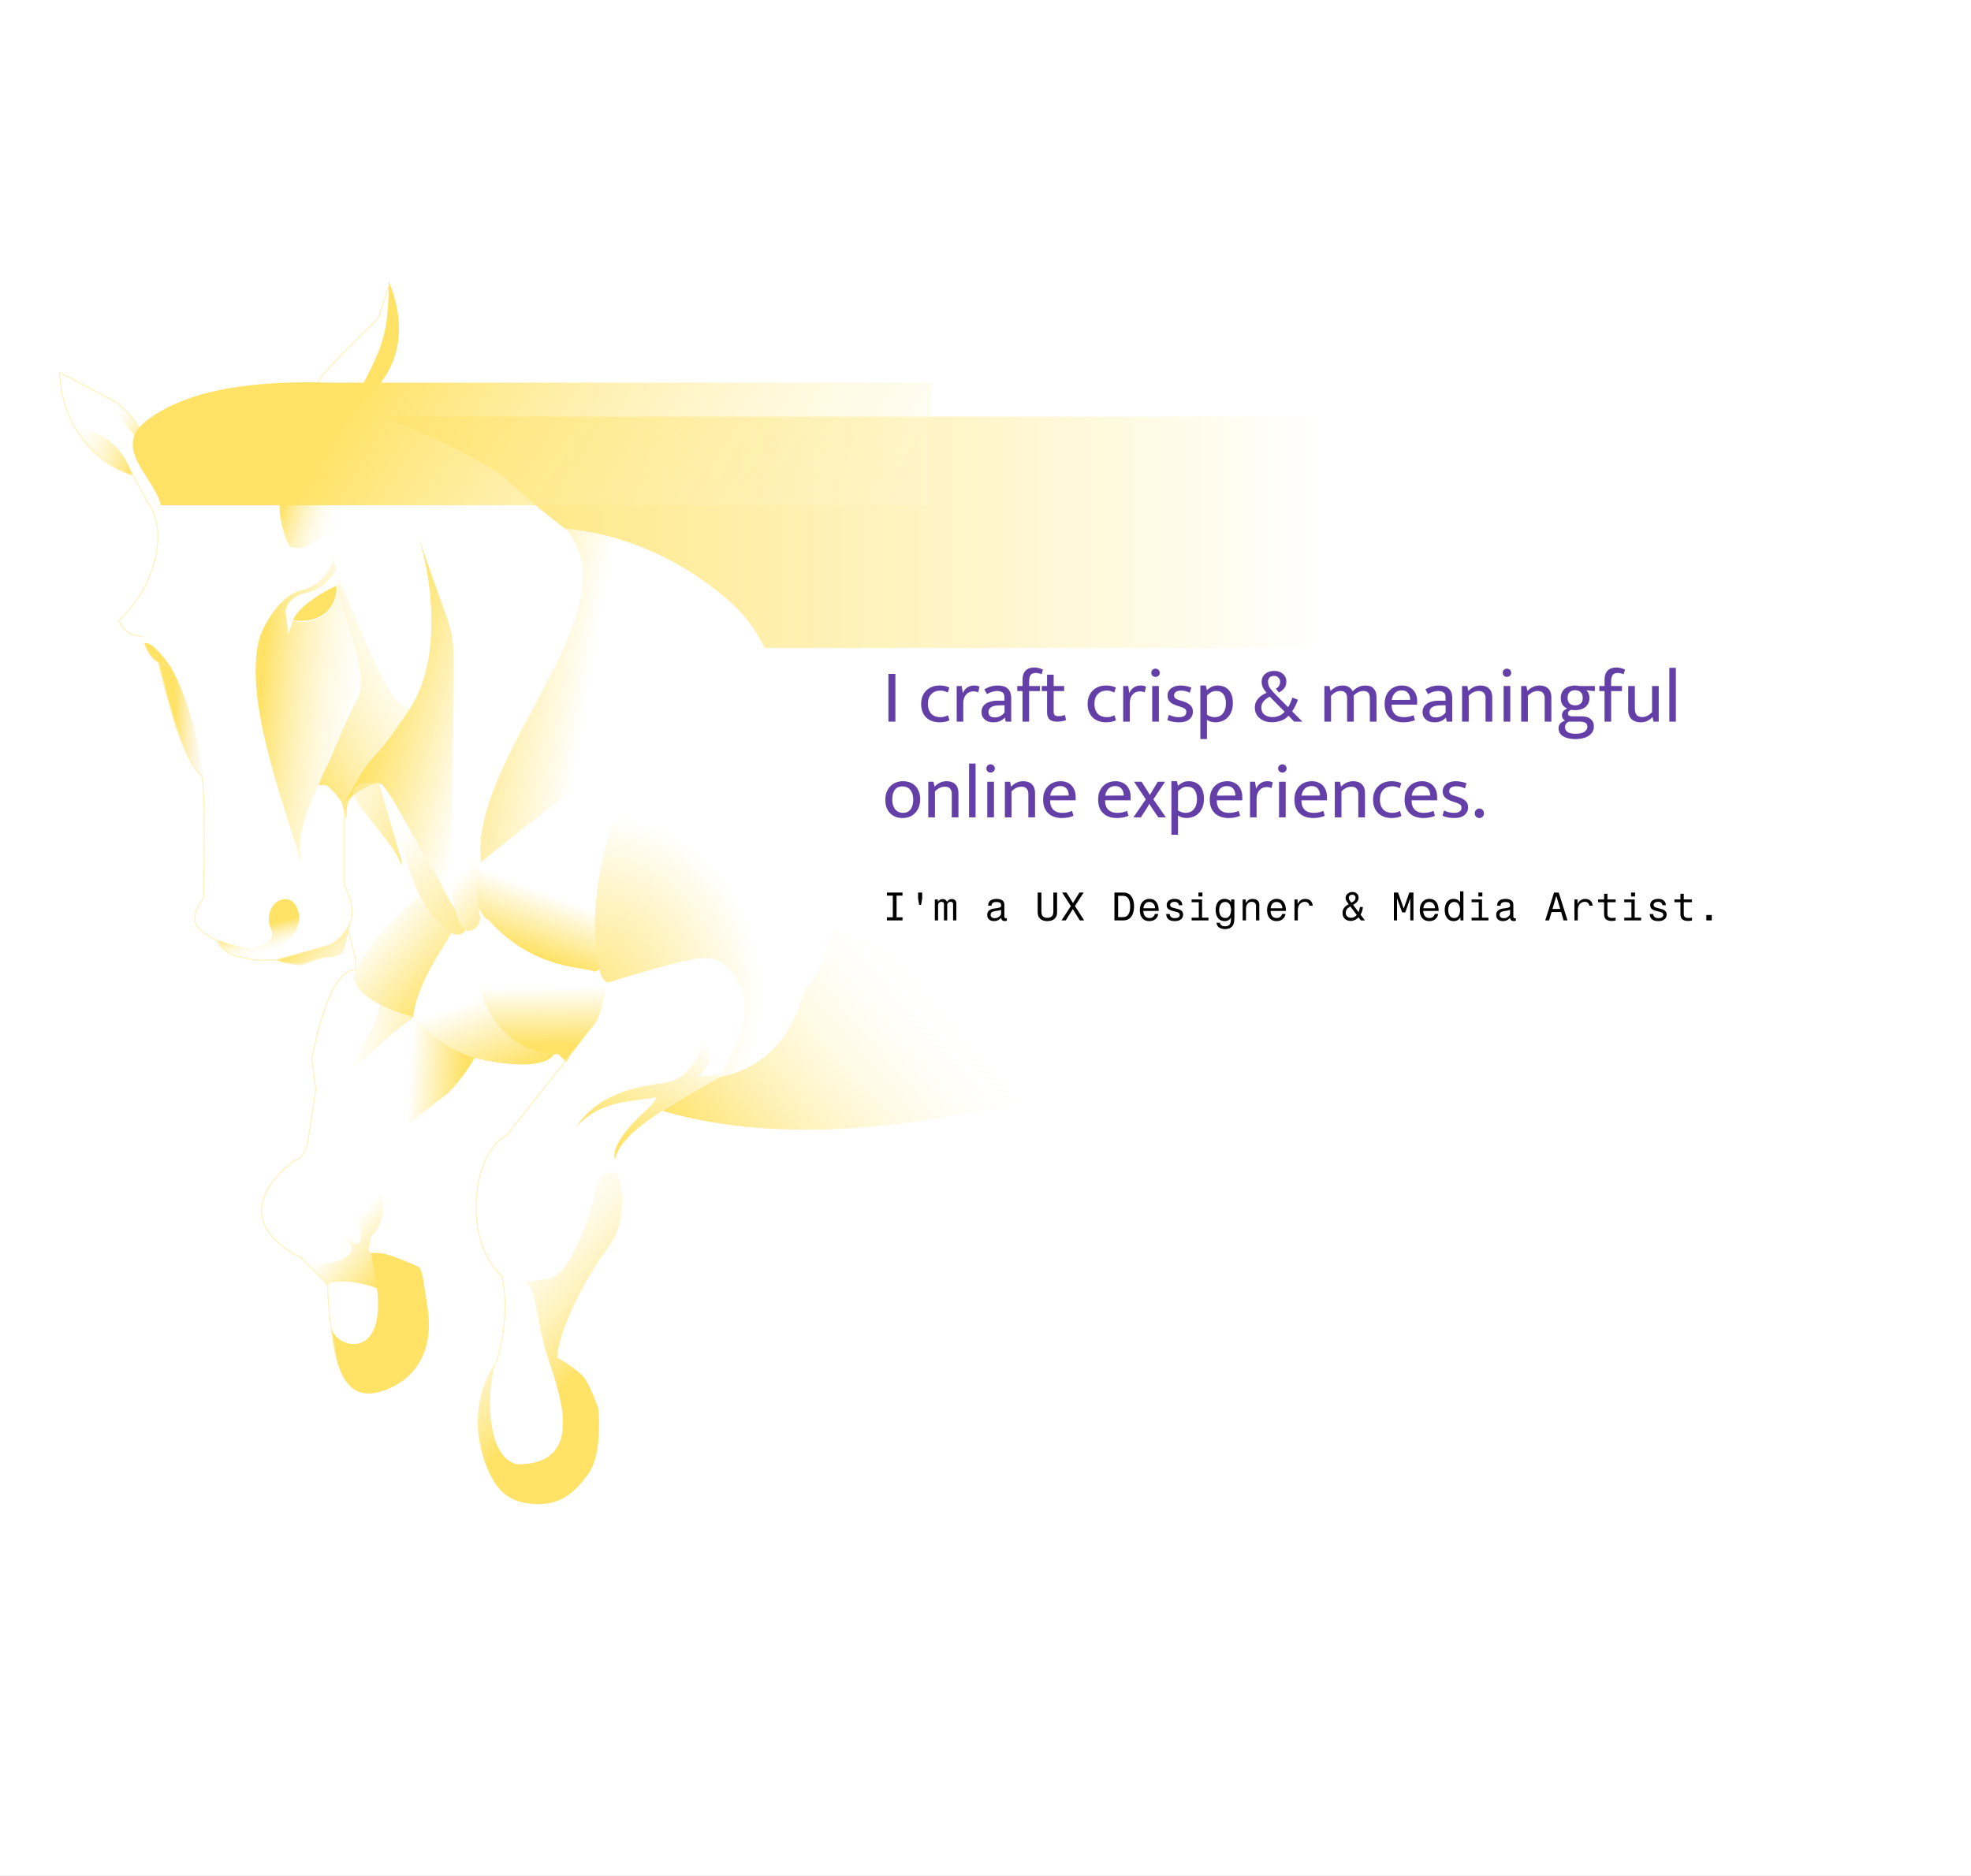 <svg width="1977" height="1882" viewBox="0 0 1977 1882" fill="none" xmlns="http://www.w3.org/2000/svg">
<rect x="0" y="0" width="1977" height="1882" fill="#808080" stroke="none"/>
<g clip-path="url(#clip0_533_1380)">
<rect width="1977" height="1882" fill="white"/>
<path d="M442.077 500.196L302.215 418.002L1747.48 418.002V650L711.194 650L516.979 537.978L442.077 500.196Z" fill="url(#paint0_linear_533_1380)"/>
<path d="M1178.46 1055.51C807.039 1196.59 610.19 1114.3 558.193 1055.51L589.651 1032.2L816.407 926.736L1178.46 1055.51Z" fill="url(#paint1_linear_533_1380)"/>
<path d="M137.389 475.335L147.763 502.38C146.404 526.338 143.836 576.551 144.428 585.739C145.021 594.927 128.127 613.278 119.605 621.306C121.384 629.308 129.485 634.766 133.314 636.495C150.505 639.163 157.519 648.721 158.878 653.167C156.803 659.095 169.622 705.529 176.291 728.005L198.891 758.014C208.079 770.166 206.177 858.168 204.078 900.65C177.032 934.364 219.268 938.81 221.121 947.701C222.603 954.815 233.347 957.087 238.534 957.334C244.462 962.965 265.95 963.385 275.954 962.891C280.103 965.559 295.713 967.214 303 967.708C308.557 965.114 322.043 959.853 331.528 959.557C341.012 959.26 344.372 953.259 344.866 950.295C346.471 943.503 349.682 930.807 349.682 934.364C349.682 937.921 355.857 960.545 358.944 971.412C333.454 973.487 317.943 1032.3 313.374 1061.44L317.079 1093.3C311.151 1121.83 295.516 1180.07 280.4 1184.81C265.283 1189.55 261.998 1197.16 262.245 1200.37C255.132 1235.05 286.698 1257.06 303.37 1263.72L328.564 1288.92C330.293 1296.7 330.12 1335 334.862 1345.97C339.605 1356.94 348.57 1372.65 356.351 1383.76C380.803 1404.14 388.584 1405.99 408.961 1342.27C429.859 1276.91 426.374 1277.43 419.705 1271.87C414.65 1267.66 382.409 1254.34 371.912 1257.43C367.169 1247.35 373.023 1247.18 371.912 1238.53C381.396 1231.42 380.803 1213.59 379.321 1208.15C358.574 1152.58 411.925 1129.24 440.082 1104.79C462.608 1085.22 472.686 1067.74 474.909 1061.44C563.827 1079.96 553.083 1051.81 557.159 1054.77C560.419 1057.14 568.644 1057.73 572.349 1057.73C571.163 1065.44 529.371 1115.04 508.624 1138.87C485.505 1138.87 485.406 1177.65 488.247 1197.04C479.948 1235.86 494.916 1266.81 503.437 1277.43C511.143 1298.18 503.437 1344.86 498.62 1365.61C484.665 1383.64 464.165 1432.29 493.804 1482.68C523.444 1533.07 568.891 1503.67 587.909 1482.68L599.024 1443.41C609.398 1398.95 576.177 1371.04 558.27 1362.64C557.529 1347.45 577.906 1294.47 607.546 1254.83C631.257 1223.12 624.588 1188.52 618.29 1175.18C616.685 1174.81 614.437 1169.99 618.29 1153.69C622.143 1137.39 696.464 1094.04 733.143 1074.41C743.146 1065.39 772.786 1035.51 811.317 988.084C849.849 940.662 841.698 831.74 832.806 783.207C831.818 770.981 816.504 725.856 763.153 643.164C709.802 560.472 610.016 533.624 566.791 530.537C555.183 521.769 527.371 499.713 508.994 481.633C490.618 463.554 405.997 425.937 365.984 409.389C402.144 369.08 396.858 311.334 389.695 287.5L378.21 319.362C361.661 334.922 327.008 368.858 320.783 380.121C314.559 391.384 285.34 410.994 271.508 419.392L173.697 451.254C163.941 454.218 144.058 456.144 142.576 440.139C141.094 424.134 124.916 409.266 117.012 403.832L59.215 373.452C63.364 438.657 113.06 468.543 137.389 475.335Z" fill="white"/>
<path d="M414.005 709.715C387.743 725.477 339.992 562.167 339.992 588.081C339.992 613.995 373.194 674.195 357.995 702.132C342.796 730.07 332.274 761.039 327.339 769.696C322.405 778.352 319.639 787.897 319.639 787.897C319.639 787.897 325.921 786.998 327.339 787.897C334.828 792.649 342.796 805.026 342.796 805.026L347.621 822.805C347.621 822.805 346.424 806.477 351.504 801.76C356.003 791.97 370.162 771.204 381.542 756.928C392.923 742.653 405.859 720.124 414.005 709.715Z" fill="url(#paint2_linear_533_1380)"/>
<path d="M203.805 778.861C193.691 701.21 168.686 660.599 157.447 650C155.302 656.025 157.878 664.498 172.487 716.759C187.096 769.019 203.805 778.861 203.805 778.861Z" fill="url(#paint3_linear_533_1380)"/>
<path d="M299.804 453.038C271.736 477.944 278.778 527.18 290.473 548.31C304.282 552.811 307.804 547.507 316.226 541.933C331.529 531.806 332.898 544.059 334.888 548.31C338.173 470.292 315.978 452.038 299.804 453.038Z" fill="url(#paint4_linear_533_1380)"/>
<path d="M260.713 638.512C241.804 703.513 290.872 820.876 302.443 868.489C292.398 814.767 331.035 786.783 362.584 672.831L334.573 560.601C332.726 569.01 323.715 587.091 302.443 592.136C281.172 597.182 265.76 625.156 260.713 638.512Z" fill="url(#paint5_linear_533_1380)"/>
<path d="M271.998 932.559C278.216 947.43 251.639 951.891 251.639 951.891L233.872 948.173L217.215 942.969C225.729 948.545 213.143 951.519 238.314 957.839C250.954 961.013 275.699 957.839 285.323 946.314C291.986 941.729 304.053 928.767 299.019 913.599C293.985 898.43 282.856 901.33 277.92 904.676C273.355 907.774 265.779 917.688 271.998 932.559Z" fill="url(#paint6_linear_533_1380)"/>
<path d="M550.483 1282.61C571.561 1279.66 592.39 1220.2 597.074 1195.45C601.758 1170.71 618.522 1176.62 618.522 1176.62C624.439 1190.28 631.01 1223.52 608.537 1253.8C585.242 1285.2 559.728 1336.9 558.988 1362.01C558.988 1362.01 575.792 1371.25 584.872 1380.85C591.158 1387.5 600.033 1412.61 600.033 1412.61C600.033 1412.61 605.231 1457.46 590.049 1478.72C576.731 1497.36 562.692 1509.12 539.76 1509C511.097 1508.85 497.264 1495.94 487.252 1469.11C463.956 1406.7 498.715 1364.97 498.715 1364.97C489.142 1381.38 483.639 1460.99 518.683 1469.11C584.872 1469.11 564.164 1405.59 550.483 1364.97C536.801 1324.34 539.39 1295.91 527.187 1285.2C531.625 1286.67 533.96 1284.93 550.483 1282.61Z" fill="url(#paint7_linear_533_1380)"/>
<path d="M481.215 1049.36C477.12 1065.28 453.976 1093.59 446.592 1098.97C441.065 1103.01 411.278 1126.09 400.026 1135.71C399.915 1135.81 399.801 1135.9 399.684 1136C399.796 1135.9 399.91 1135.81 400.026 1135.71C418.336 1119.24 350.208 1049.18 417.926 1019L481.215 1049.36Z" fill="url(#paint8_linear_533_1380)"/>
<path d="M474.949 1061.18C538.604 1076.3 556.245 1062.79 557.109 1054.14C559.773 1046.43 487.038 979.939 474.949 972.774C433.499 995.009 447.932 1027.83 417.215 1020.05C430.538 1042.28 461.256 1056.73 474.949 1061.18Z" fill="url(#paint9_linear_533_1380)"/>
<path d="M596.323 1027.48C604.924 1017.06 609.67 983.188 607.816 975C557.025 1002.54 491.818 975.604 473.528 952.155C482.982 1057.48 551.305 1057.45 556.983 1057.45L557.062 1057.45C560.035 1057.45 568.147 1057.88 572.596 1058C576.921 1052.17 587.722 1037.9 596.323 1027.48Z" fill="url(#paint10_linear_533_1380)"/>
<path d="M666.312 1086.39C685.078 1083.43 699.521 1070.38 707.973 1034.5C717.098 1062.95 707.973 1075.41 699.521 1078.91C699.521 1078.91 707.429 1079.71 712.476 1079.32C719.331 1078.79 729.642 1075.41 729.642 1075.41C699.521 1096.16 623.48 1129.12 616.814 1163.19C616.814 1163.19 608.718 1148.43 650.706 1111.47C656.802 1106.1 658.304 1100.65 658.304 1100.65C638.88 1105.68 603.635 1101.59 577.871 1130.83C601.653 1093.73 647.545 1089.36 666.312 1086.39Z" fill="url(#paint11_linear_533_1380)"/>
<path d="M72.043 429.313C81.489 442.942 102 468.311 133.151 476.687C127.28 462.797 115.219 431.422 72.043 429.313Z" fill="url(#paint12_linear_533_1380)"/>
<path d="M112.802 403.12C119.807 418.756 130.251 434.11 145.006 446.359C144.806 434.788 135.971 414.941 112.802 403.12Z" fill="url(#paint13_linear_533_1380)"/>
<path d="M389.9 282C389.9 345.206 380.046 352.229 351.215 411C394.644 384.387 413.622 339.662 389.9 282Z" fill="#FFE266"/>
<path d="M351.226 1249.19C333.318 1221.2 382.503 1289.54 351.226 1196.44C381.683 1167.73 396.545 1216.88 371.638 1241.62C371.638 1241.62 372.05 1243.57 371.638 1245.44C371.121 1247.8 369.94 1250.34 369.811 1252.74C369.629 1256.12 373.336 1257.42 373.336 1257.42L382.503 1294.65C358.826 1282.7 327.305 1284.57 329.619 1289.54C320.503 1280.33 308.53 1268.75 304.029 1265.53C303.417 1265.33 302.812 1265.12 302.215 1264.89C302.215 1264.44 302.877 1264.71 304.029 1265.53C326.665 1272.97 359.302 1261.81 351.226 1249.19Z" fill="url(#paint14_linear_533_1380)"/>
<path d="M329.903 948.405L278.215 962.537C280.595 965.81 296.064 966.876 303.501 967C309.451 964.397 319.491 961.05 331.391 959.562C342.054 958.229 344.778 952.124 345.521 948.405L352.215 922C346.86 938.661 335.109 946.545 329.903 948.405Z" fill="url(#paint15_linear_533_1380)"/>
<path d="M391.946 1259.64C382.507 1256.39 374.74 1256.81 372.036 1257.43L377.935 1290.62C388.259 1368.23 334.121 1352.22 332.215 1330.83C337.277 1387.63 354.281 1404.08 381.623 1396.12C410.75 1387.63 436.585 1361.37 428.817 1311.65C423.286 1276.24 423.778 1272.55 417.756 1269.97C413.086 1267.88 401.385 1262.89 391.946 1259.64Z" fill="#FFE266"/>
<path d="M331.215 1092C344.282 1082.11 391.695 1036.2 415.215 1020.2C415.215 1020.2 381.172 968.038 381.172 1002.18C381.172 1036.32 331.215 1092 331.215 1092Z" fill="url(#paint16_linear_533_1380)"/>
<path d="M307.555 594.77C322.926 592.056 334.423 577.792 338.251 571C344.205 621.309 311.044 626.552 293.719 622.884L289.197 636.471L286.411 612.935C287.055 608.011 292.184 597.484 307.555 594.77Z" fill="white"/>
<path d="M898.122 676.12V724H891.13V676.12H898.122ZM943.088 719.516C944.709 719.516 946.128 719.339 947.344 718.984C948.56 718.629 949.75 718.173 950.916 717.616L952.36 722.632C949.624 724 946.356 724.684 942.556 724.684C939.972 724.684 937.54 724.304 935.26 723.544C933.03 722.784 931.054 721.644 929.332 720.124C927.66 718.553 926.342 716.628 925.38 714.348C924.417 712.017 923.936 709.307 923.936 706.216C923.936 703.379 924.392 700.82 925.304 698.54C926.216 696.26 927.482 694.335 929.104 692.764C930.725 691.143 932.676 689.901 934.956 689.04C937.236 688.179 939.744 687.748 942.48 687.748C944.05 687.748 945.57 687.875 947.04 688.128C948.56 688.331 950.282 688.863 952.208 689.724L950.688 694.816C948.357 693.499 945.849 692.84 943.164 692.84C939.465 692.84 936.476 694.005 934.196 696.336C931.916 698.616 930.776 701.833 930.776 705.988C930.776 708.572 931.13 710.725 931.84 712.448C932.549 714.171 933.486 715.564 934.652 716.628C935.817 717.641 937.134 718.376 938.604 718.832C940.073 719.288 941.568 719.516 943.088 719.516ZM959.609 724V688.28H964.625L965.765 695.424C966.626 693.144 968.045 691.295 970.021 689.876C971.997 688.457 974.277 687.748 976.861 687.748C978.178 687.748 979.267 687.849 980.129 688.052C980.99 688.255 981.775 688.508 982.485 688.812L981.193 694.664C980.585 694.36 979.901 694.107 979.141 693.904C978.431 693.701 977.57 693.6 976.557 693.6C975.087 693.6 973.719 693.853 972.453 694.36C971.237 694.867 970.147 695.627 969.185 696.64C968.273 697.653 967.538 698.92 966.981 700.44C966.474 701.909 966.221 703.607 966.221 705.532V724H959.609ZM987.305 691.472C988.521 690.864 989.661 690.332 990.725 689.876C991.789 689.369 992.853 688.964 993.917 688.66C994.981 688.356 996.07 688.128 997.185 687.976C998.3 687.824 999.516 687.748 1000.83 687.748C1002.81 687.748 1004.61 687.976 1006.23 688.432C1007.9 688.837 1009.32 689.547 1010.48 690.56C1011.7 691.573 1012.64 692.916 1013.3 694.588C1013.96 696.209 1014.28 698.261 1014.28 700.744V724H1008.74L1007.9 720.048H1007.75C1006.18 721.72 1004.46 722.911 1002.58 723.62C1000.71 724.329 998.629 724.684 996.349 724.684C994.626 724.684 993.03 724.456 991.561 724C990.142 723.493 988.901 722.809 987.837 721.948C986.773 721.036 985.937 719.947 985.329 718.68C984.772 717.413 984.493 715.995 984.493 714.424C984.493 710.675 985.962 707.837 988.901 705.912C991.89 703.936 995.817 702.948 1000.68 702.948H1007.52V699.908C1007.52 697.324 1006.86 695.576 1005.54 694.664C1004.23 693.701 1002.45 693.22 1000.22 693.22C998.908 693.22 997.388 693.448 995.665 693.904C993.993 694.309 992.068 695.12 989.889 696.336L987.305 691.472ZM1007.6 707.508L1001.97 707.66C998.173 707.761 995.462 708.445 993.841 709.712C992.27 710.928 991.485 712.423 991.485 714.196C991.485 715.26 991.662 716.172 992.017 716.932C992.372 717.641 992.828 718.199 993.385 718.604C993.993 719.009 994.677 719.313 995.437 719.516C996.248 719.668 997.084 719.744 997.945 719.744C999.617 719.744 1001.31 719.364 1003.04 718.604C1004.76 717.793 1006.28 716.527 1007.6 714.804V707.508ZM1037.56 669.66C1038.98 669.66 1040.45 669.863 1041.97 670.268C1043.54 670.673 1044.93 671.18 1046.15 671.788L1044.78 676.424C1043.77 676.019 1042.8 675.715 1041.89 675.512C1040.98 675.259 1040.02 675.132 1039 675.132C1036.57 675.132 1034.82 675.816 1033.76 677.184C1032.75 678.552 1032.24 680.883 1032.24 684.176V688.28H1043.11V693.296H1032.24V724H1025.63V693.296H1020.38V688.28H1025.63V681.972C1025.63 678.02 1026.64 674.98 1028.67 672.852C1030.75 670.724 1033.71 669.66 1037.56 669.66ZM1067.37 693.296H1056.88V714.044C1056.88 715.817 1057.32 717.008 1058.18 717.616C1059.09 718.224 1060.25 718.528 1061.67 718.528C1062.69 718.528 1063.8 718.427 1065.02 718.224C1066.23 717.971 1067.3 717.692 1068.21 717.388L1069.27 722.48C1068.26 722.885 1066.97 723.24 1065.4 723.544C1063.83 723.848 1062.18 724 1060.46 724C1056.91 724 1054.33 723.24 1052.7 721.72C1051.08 720.149 1050.27 717.895 1050.27 714.956V693.296H1044.95V688.28H1050.27V676.88H1056.88V688.28H1067.37V693.296ZM1110.08 719.516C1111.7 719.516 1113.12 719.339 1114.34 718.984C1115.55 718.629 1116.74 718.173 1117.91 717.616L1119.35 722.632C1116.62 724 1113.35 724.684 1109.55 724.684C1106.96 724.684 1104.53 724.304 1102.25 723.544C1100.02 722.784 1098.05 721.644 1096.32 720.124C1094.65 718.553 1093.33 716.628 1092.37 714.348C1091.41 712.017 1090.93 709.307 1090.93 706.216C1090.93 703.379 1091.38 700.82 1092.3 698.54C1093.21 696.26 1094.47 694.335 1096.1 692.764C1097.72 691.143 1099.67 689.901 1101.95 689.04C1104.23 688.179 1106.74 687.748 1109.47 687.748C1111.04 687.748 1112.56 687.875 1114.03 688.128C1115.55 688.331 1117.27 688.863 1119.2 689.724L1117.68 694.816C1115.35 693.499 1112.84 692.84 1110.16 692.84C1106.46 692.84 1103.47 694.005 1101.19 696.336C1098.91 698.616 1097.77 701.833 1097.77 705.988C1097.77 708.572 1098.12 710.725 1098.83 712.448C1099.54 714.171 1100.48 715.564 1101.64 716.628C1102.81 717.641 1104.13 718.376 1105.6 718.832C1107.07 719.288 1108.56 719.516 1110.08 719.516ZM1126.6 724V688.28H1131.62L1132.76 695.424C1133.62 693.144 1135.04 691.295 1137.01 689.876C1138.99 688.457 1141.27 687.748 1143.85 687.748C1145.17 687.748 1146.26 687.849 1147.12 688.052C1147.98 688.255 1148.77 688.508 1149.48 688.812L1148.18 694.664C1147.58 694.36 1146.89 694.107 1146.13 693.904C1145.42 693.701 1144.56 693.6 1143.55 693.6C1142.08 693.6 1140.71 693.853 1139.44 694.36C1138.23 694.867 1137.14 695.627 1136.18 696.64C1135.26 697.653 1134.53 698.92 1133.97 700.44C1133.47 701.909 1133.21 703.607 1133.21 705.532V724H1126.6ZM1155.72 724V688.28H1162.41V724H1155.72ZM1159.07 679.084C1157.9 679.084 1156.89 678.704 1156.03 677.944C1155.22 677.133 1154.81 676.145 1154.81 674.98C1154.81 673.815 1155.22 672.827 1156.03 672.016C1156.89 671.205 1157.9 670.8 1159.07 670.8C1160.18 670.8 1161.17 671.205 1162.03 672.016C1162.89 672.827 1163.32 673.815 1163.32 674.98C1163.32 676.145 1162.89 677.133 1162.03 677.944C1161.17 678.704 1160.18 679.084 1159.07 679.084ZM1193.43 694.968C1191.75 694.157 1190.23 693.6 1188.87 693.296C1187.5 692.992 1186.13 692.84 1184.76 692.84C1182.33 692.84 1180.53 693.296 1179.37 694.208C1178.2 695.069 1177.62 696.235 1177.62 697.704C1177.62 698.768 1178.02 699.705 1178.83 700.516C1179.65 701.276 1181.34 702.036 1183.93 702.796L1186.21 703.48C1189.6 704.493 1192.16 705.811 1193.88 707.432C1195.66 709.003 1196.54 711.156 1196.54 713.892C1196.54 717.135 1195.33 719.744 1192.89 721.72C1190.51 723.696 1187.17 724.684 1182.86 724.684C1180.58 724.684 1178.38 724.481 1176.25 724.076C1174.17 723.671 1172.37 723.113 1170.85 722.404L1172.45 717.16C1173.92 717.869 1175.52 718.452 1177.24 718.908C1178.96 719.313 1180.71 719.516 1182.48 719.516C1184.76 719.516 1186.56 719.111 1187.88 718.3C1189.25 717.489 1189.93 716.147 1189.93 714.272C1189.93 712.651 1189.35 711.511 1188.18 710.852C1187.02 710.143 1185.35 709.459 1183.17 708.8L1180.81 708.04C1177.52 706.976 1175.06 705.659 1173.44 704.088C1171.87 702.467 1171.08 700.389 1171.08 697.856C1171.08 696.336 1171.41 694.943 1172.07 693.676C1172.73 692.409 1173.62 691.345 1174.73 690.484C1175.9 689.623 1177.26 688.964 1178.83 688.508C1180.41 688.001 1182.13 687.748 1184 687.748C1185.78 687.748 1187.6 687.925 1189.47 688.28C1191.4 688.584 1193.22 689.116 1194.95 689.876L1193.43 694.968ZM1219.13 724.684C1217.51 724.684 1215.94 724.456 1214.42 724C1212.95 723.544 1211.68 722.936 1210.62 722.176V741.48H1204.01V687.748H1209.56L1210.54 692.384C1211.91 691.117 1213.46 690.028 1215.18 689.116C1216.9 688.204 1218.93 687.748 1221.26 687.748C1226.02 687.748 1229.77 689.268 1232.51 692.308C1235.24 695.348 1236.61 699.705 1236.61 705.38C1236.61 708.724 1236.1 711.612 1235.09 714.044C1234.13 716.476 1232.81 718.477 1231.14 720.048C1229.52 721.619 1227.64 722.784 1225.52 723.544C1223.44 724.304 1221.31 724.684 1219.13 724.684ZM1219.82 693.22C1217.69 693.22 1215.84 693.752 1214.27 694.816C1212.7 695.829 1211.48 696.868 1210.62 697.932V717.008C1211.78 717.869 1213.03 718.503 1214.34 718.908C1215.66 719.313 1216.98 719.516 1218.3 719.516C1219.66 719.516 1221.03 719.288 1222.4 718.832C1223.77 718.325 1224.98 717.515 1226.05 716.4C1227.11 715.285 1227.97 713.841 1228.63 712.068C1229.29 710.295 1229.62 708.116 1229.62 705.532C1229.62 701.732 1228.81 698.743 1227.19 696.564C1225.62 694.335 1223.16 693.22 1219.82 693.22ZM1258.65 709.864C1258.65 707.989 1258.95 706.292 1259.56 704.772C1260.22 703.252 1261.08 701.884 1262.14 700.668C1263.21 699.452 1264.45 698.388 1265.87 697.476C1267.28 696.564 1268.8 695.779 1270.43 695.12C1269.11 693.651 1267.94 691.979 1266.93 690.104C1265.97 688.179 1265.49 686.076 1265.49 683.796C1265.49 682.124 1265.82 680.629 1266.47 679.312C1267.13 677.995 1268.02 676.88 1269.13 675.968C1270.3 675.005 1271.64 674.296 1273.16 673.84C1274.73 673.333 1276.38 673.08 1278.1 673.08C1279.82 673.08 1281.42 673.333 1282.89 673.84C1284.41 674.347 1285.7 675.081 1286.77 676.044C1287.88 676.956 1288.74 678.071 1289.35 679.388C1289.96 680.705 1290.26 682.149 1290.26 683.72C1290.26 686.405 1289.58 688.635 1288.21 690.408C1286.84 692.181 1285.04 693.625 1282.81 694.74L1279.7 691.016C1281.02 690.307 1282.05 689.369 1282.81 688.204C1283.62 687.039 1284.03 685.671 1284.03 684.1C1284.03 682.327 1283.45 680.883 1282.28 679.768C1281.17 678.653 1279.72 678.096 1277.95 678.096C1276.02 678.096 1274.53 678.628 1273.47 679.692C1272.4 680.756 1271.87 682.149 1271.87 683.872C1271.87 686.152 1272.5 688.255 1273.77 690.18C1275.04 692.055 1276.86 694.183 1279.24 696.564L1292.01 709.484C1292.87 708.167 1293.68 706.647 1294.44 704.924C1295.2 703.151 1295.86 701.453 1296.42 699.832L1301.89 702.036C1301.08 704.316 1300.17 706.444 1299.15 708.42C1298.14 710.396 1297.13 712.144 1296.11 713.664L1306.37 724H1298.17L1292.39 718.072C1291.68 718.883 1290.79 719.693 1289.73 720.504C1288.72 721.264 1287.53 721.948 1286.16 722.556C1284.79 723.164 1283.24 723.645 1281.52 724C1279.85 724.405 1278 724.608 1275.97 724.608C1273.34 724.608 1270.96 724.253 1268.83 723.544C1266.7 722.784 1264.88 721.745 1263.36 720.428C1261.84 719.111 1260.67 717.565 1259.86 715.792C1259.05 713.968 1258.65 711.992 1258.65 709.864ZM1265.18 709.712C1265.18 712.904 1266.22 715.336 1268.3 717.008C1270.43 718.629 1273.24 719.44 1276.73 719.44C1277.8 719.44 1278.89 719.313 1280 719.06C1281.17 718.807 1282.28 718.452 1283.35 717.996C1284.41 717.489 1285.37 716.907 1286.23 716.248C1287.15 715.589 1287.91 714.855 1288.51 714.044L1273.62 698.92C1272.5 699.477 1271.44 700.111 1270.43 700.82C1269.41 701.529 1268.5 702.34 1267.69 703.252C1266.93 704.113 1266.32 705.101 1265.87 706.216C1265.41 707.28 1265.18 708.445 1265.18 709.712ZM1335.09 724H1328.41V688.28H1333.57L1334.56 693.22C1336.23 691.548 1338.03 690.231 1339.96 689.268C1341.88 688.255 1344.19 687.748 1346.87 687.748C1349.41 687.748 1351.48 688.28 1353.11 689.344C1354.73 690.357 1355.94 691.776 1356.75 693.6C1358.53 691.725 1360.48 690.281 1362.61 689.268C1364.73 688.255 1367.09 687.748 1369.67 687.748C1373.32 687.748 1376.06 688.787 1377.88 690.864C1379.76 692.891 1380.69 695.728 1380.69 699.376V724H1374.01V700.592C1374.01 698.211 1373.5 696.387 1372.49 695.12C1371.47 693.853 1369.8 693.22 1367.47 693.22C1364.02 693.22 1360.81 694.765 1357.82 697.856C1357.87 698.109 1357.89 698.363 1357.89 698.616C1357.89 698.869 1357.89 699.123 1357.89 699.376V724H1351.21V700.592C1351.21 698.211 1350.7 696.387 1349.69 695.12C1348.67 693.853 1347 693.22 1344.67 693.22C1341.22 693.22 1338.03 694.841 1335.09 698.084V724ZM1421.45 706.9H1395.83V707.204C1395.83 711.156 1396.9 714.196 1399.03 716.324C1401.2 718.452 1404.14 719.516 1407.84 719.516C1409.77 719.516 1411.46 719.364 1412.93 719.06C1414.45 718.756 1416.1 718.249 1417.87 717.54L1419.24 722.48C1417.77 723.139 1416.02 723.671 1414 724.076C1412.02 724.481 1409.89 724.684 1407.61 724.684C1405.03 724.684 1402.6 724.329 1400.32 723.62C1398.09 722.911 1396.11 721.821 1394.39 720.352C1392.67 718.832 1391.3 716.907 1390.29 714.576C1389.32 712.245 1388.84 709.459 1388.84 706.216C1388.84 703.429 1389.25 700.896 1390.06 698.616C1390.92 696.336 1392.11 694.411 1393.63 692.84C1395.15 691.219 1396.97 689.977 1399.1 689.116C1401.28 688.204 1403.71 687.748 1406.4 687.748C1408.68 687.748 1410.73 688.128 1412.55 688.888C1414.43 689.648 1416.02 690.712 1417.34 692.08C1418.66 693.448 1419.67 695.095 1420.38 697.02C1421.09 698.945 1421.45 701.073 1421.45 703.404V706.9ZM1414.53 702.112C1414.53 700.795 1414.35 699.579 1414 698.464C1413.69 697.299 1413.19 696.285 1412.48 695.424C1411.82 694.563 1410.96 693.879 1409.89 693.372C1408.83 692.865 1407.54 692.612 1406.02 692.612C1403.23 692.612 1400.95 693.499 1399.18 695.272C1397.46 697.045 1396.39 699.376 1395.99 702.264L1414.53 702.112ZM1429.72 691.472C1430.94 690.864 1432.08 690.332 1433.14 689.876C1434.21 689.369 1435.27 688.964 1436.33 688.66C1437.4 688.356 1438.49 688.128 1439.6 687.976C1440.72 687.824 1441.93 687.748 1443.25 687.748C1445.23 687.748 1447.03 687.976 1448.65 688.432C1450.32 688.837 1451.74 689.547 1452.9 690.56C1454.12 691.573 1455.06 692.916 1455.71 694.588C1456.37 696.209 1456.7 698.261 1456.7 700.744V724H1451.15L1450.32 720.048H1450.17C1448.6 721.72 1446.87 722.911 1445 723.62C1443.12 724.329 1441.05 724.684 1438.77 724.684C1437.04 724.684 1435.45 724.456 1433.98 724C1432.56 723.493 1431.32 722.809 1430.25 721.948C1429.19 721.036 1428.35 719.947 1427.75 718.68C1427.19 717.413 1426.91 715.995 1426.91 714.424C1426.91 710.675 1428.38 707.837 1431.32 705.912C1434.31 703.936 1438.23 702.948 1443.1 702.948H1449.94V699.908C1449.94 697.324 1449.28 695.576 1447.96 694.664C1446.65 693.701 1444.87 693.22 1442.64 693.22C1441.33 693.22 1439.81 693.448 1438.08 693.904C1436.41 694.309 1434.49 695.12 1432.31 696.336L1429.72 691.472ZM1450.01 707.508L1444.39 707.66C1440.59 707.761 1437.88 708.445 1436.26 709.712C1434.69 710.928 1433.9 712.423 1433.9 714.196C1433.9 715.26 1434.08 716.172 1434.43 716.932C1434.79 717.641 1435.25 718.199 1435.8 718.604C1436.41 719.009 1437.09 719.313 1437.85 719.516C1438.67 719.668 1439.5 719.744 1440.36 719.744C1442.03 719.744 1443.73 719.364 1445.45 718.604C1447.18 717.793 1448.7 716.527 1450.01 714.804V707.508ZM1473.21 724H1466.53V688.28H1471.77L1472.76 693.22C1474.53 691.447 1476.38 690.104 1478.31 689.192C1480.28 688.229 1482.54 687.748 1485.07 687.748C1488.72 687.748 1491.58 688.787 1493.66 690.864C1495.74 692.891 1496.77 695.728 1496.77 699.376V724H1490.09V700.364C1490.09 698.185 1489.5 696.463 1488.34 695.196C1487.22 693.879 1485.5 693.22 1483.17 693.22C1479.62 693.22 1476.31 694.816 1473.21 698.008V724ZM1508.19 724V688.28H1514.88V724H1508.19ZM1511.53 679.084C1510.37 679.084 1509.35 678.704 1508.49 677.944C1507.68 677.133 1507.28 676.145 1507.28 674.98C1507.28 673.815 1507.68 672.827 1508.49 672.016C1509.35 671.205 1510.37 670.8 1511.53 670.8C1512.65 670.8 1513.63 671.205 1514.5 672.016C1515.36 672.827 1515.79 673.815 1515.79 674.98C1515.79 676.145 1515.36 677.133 1514.5 677.944C1513.63 678.704 1512.65 679.084 1511.53 679.084ZM1532.52 724H1525.83V688.28H1531.07L1532.06 693.22C1533.83 691.447 1535.68 690.104 1537.61 689.192C1539.58 688.229 1541.84 687.748 1544.37 687.748C1548.02 687.748 1550.88 688.787 1552.96 690.864C1555.04 692.891 1556.08 695.728 1556.08 699.376V724H1549.39V700.364C1549.39 698.185 1548.8 696.463 1547.64 695.196C1546.52 693.879 1544.8 693.22 1542.47 693.22C1538.92 693.22 1535.61 694.816 1532.52 698.008V724ZM1565.52 700.136C1565.52 698.16 1565.88 696.412 1566.59 694.892C1567.3 693.321 1568.28 692.004 1569.55 690.94C1570.87 689.876 1572.41 689.091 1574.19 688.584C1575.96 688.027 1577.88 687.748 1579.96 687.748C1580.72 687.748 1581.46 687.799 1582.17 687.9C1582.88 688.001 1583.58 688.128 1584.29 688.28H1599.72V693.22H1597.37L1591.29 692.384C1592.25 693.397 1592.98 694.563 1593.49 695.88C1594.05 697.197 1594.33 698.591 1594.33 700.06C1594.33 702.036 1593.97 703.809 1593.26 705.38C1592.55 706.9 1591.56 708.192 1590.3 709.256C1589.03 710.32 1587.51 711.131 1585.74 711.688C1583.96 712.195 1582.04 712.448 1579.96 712.448C1578.39 712.448 1577.02 712.347 1575.86 712.144C1574.69 712.549 1573.88 713.081 1573.43 713.74C1572.97 714.348 1572.74 715.007 1572.74 715.716C1572.74 716.881 1573.12 717.667 1573.88 718.072C1574.69 718.477 1575.76 718.68 1577.07 718.68H1586.5C1590.45 718.68 1593.46 719.592 1595.54 721.416C1597.67 723.189 1598.73 725.621 1598.73 728.712C1598.73 730.688 1598.3 732.461 1597.44 734.032C1596.58 735.603 1595.34 736.945 1593.72 738.06C1592.15 739.175 1590.22 740.011 1587.94 740.568C1585.66 741.176 1583.1 741.48 1580.27 741.48C1575.1 741.48 1570.97 740.543 1567.88 738.668C1564.84 736.844 1563.32 734.133 1563.32 730.536C1563.32 728.661 1563.9 727.091 1565.07 725.824C1566.28 724.557 1567.85 723.595 1569.78 722.936C1568.76 722.227 1568 721.492 1567.5 720.732C1566.99 719.921 1566.74 718.857 1566.74 717.54C1566.74 715.969 1567.19 714.627 1568.11 713.512C1569.07 712.397 1570.36 711.511 1571.98 710.852C1569.96 709.94 1568.36 708.623 1567.19 706.9C1566.08 705.127 1565.52 702.872 1565.52 700.136ZM1573.65 724C1571.07 725.165 1569.78 726.989 1569.78 729.472C1569.78 733.931 1573.38 736.16 1580.57 736.16C1582.7 736.16 1584.5 735.957 1585.97 735.552C1587.44 735.147 1588.63 734.615 1589.54 733.956C1590.45 733.297 1591.11 732.563 1591.51 731.752C1591.97 730.941 1592.2 730.105 1592.2 729.244C1592.2 727.116 1591.46 725.697 1589.99 724.988C1588.58 724.329 1586.78 724 1584.6 724H1573.65ZM1587.56 700.288C1587.56 697.603 1586.85 695.627 1585.43 694.36C1584.07 693.093 1582.24 692.46 1579.96 692.46C1577.68 692.46 1575.83 693.093 1574.41 694.36C1573.05 695.627 1572.36 697.501 1572.36 699.984C1572.36 702.619 1573.05 704.569 1574.41 705.836C1575.83 707.052 1577.68 707.66 1579.96 707.66C1582.24 707.66 1584.07 707.052 1585.43 705.836C1586.85 704.62 1587.56 702.771 1587.56 700.288ZM1621.37 669.66C1622.78 669.66 1624.25 669.863 1625.77 670.268C1627.34 670.673 1628.74 671.18 1629.95 671.788L1628.59 676.424C1627.57 676.019 1626.61 675.715 1625.7 675.512C1624.79 675.259 1623.82 675.132 1622.81 675.132C1620.38 675.132 1618.63 675.816 1617.57 677.184C1616.55 678.552 1616.05 680.883 1616.05 684.176V688.28H1626.91V693.296H1616.05V724H1609.43V693.296H1604.19V688.28H1609.43V681.972C1609.43 678.02 1610.45 674.98 1612.47 672.852C1614.55 670.724 1617.51 669.66 1621.37 669.66ZM1657.09 688.28H1663.78V724H1658.53L1657.62 719.516H1657.32C1656 720.985 1654.35 722.227 1652.38 723.24C1650.45 724.203 1648.2 724.684 1645.61 724.684C1641.91 724.684 1638.9 723.645 1636.57 721.568C1634.29 719.44 1633.15 716.248 1633.15 711.992V688.28H1639.84V711.156C1639.84 712.676 1640.01 713.968 1640.37 715.032C1640.77 716.096 1641.28 716.957 1641.89 717.616C1642.55 718.224 1643.31 718.68 1644.17 718.984C1645.03 719.237 1645.97 719.364 1646.98 719.364C1649.01 719.364 1650.83 718.933 1652.45 718.072C1654.07 717.211 1655.62 716.02 1657.09 714.5V688.28ZM1674.42 724V670.04H1680.96V724H1674.42ZM922.974 801.76C922.974 804.749 922.518 807.435 921.606 809.816C920.694 812.147 919.427 814.123 917.806 815.744C916.235 817.365 914.386 818.607 912.258 819.468C910.13 820.279 907.824 820.684 905.342 820.684C902.859 820.684 900.554 820.304 898.426 819.544C896.348 818.733 894.524 817.568 892.954 816.048C891.434 814.477 890.218 812.577 889.306 810.348C888.444 808.068 888.014 805.459 888.014 802.52C888.014 799.531 888.47 796.871 889.382 794.54C890.294 792.209 891.535 790.259 893.106 788.688C894.727 787.067 896.602 785.851 898.73 785.04C900.858 784.179 903.163 783.748 905.646 783.748C908.128 783.748 910.408 784.128 912.486 784.888C914.614 785.648 916.438 786.788 917.958 788.308C919.528 789.828 920.744 791.728 921.606 794.008C922.518 796.237 922.974 798.821 922.974 801.76ZM915.982 802.14C915.982 799.759 915.678 797.732 915.07 796.06C914.462 794.388 913.651 793.02 912.638 791.956C911.675 790.892 910.56 790.132 909.294 789.676C908.027 789.169 906.735 788.916 905.418 788.916C904.1 788.916 902.808 789.119 901.542 789.524C900.275 789.929 899.16 790.639 898.198 791.652C897.235 792.665 896.45 794.033 895.842 795.756C895.284 797.428 895.006 799.556 895.006 802.14C895.006 804.521 895.31 806.573 895.918 808.296C896.526 809.968 897.311 811.336 898.274 812.4C899.287 813.464 900.427 814.249 901.694 814.756C902.96 815.263 904.252 815.516 905.57 815.516C906.887 815.516 908.179 815.313 909.446 814.908C910.712 814.452 911.827 813.717 912.79 812.704C913.752 811.64 914.512 810.272 915.07 808.6C915.678 806.877 915.982 804.724 915.982 802.14ZM937.8 820H931.112V784.28H936.356L937.344 789.22C939.118 787.447 940.967 786.104 942.892 785.192C944.868 784.229 947.123 783.748 949.656 783.748C953.304 783.748 956.167 784.787 958.244 786.864C960.322 788.891 961.36 791.728 961.36 795.376V820H954.672V796.364C954.672 794.185 954.09 792.463 952.924 791.196C951.81 789.879 950.087 789.22 947.756 789.22C944.21 789.22 940.891 790.816 937.8 794.008V820ZM972.014 820V766.04H978.55V820H972.014ZM990.29 820V784.28H996.978V820H990.29ZM993.634 775.084C992.468 775.084 991.455 774.704 990.594 773.944C989.783 773.133 989.378 772.145 989.378 770.98C989.378 769.815 989.783 768.827 990.594 768.016C991.455 767.205 992.468 766.8 993.634 766.8C994.748 766.8 995.736 767.205 996.598 768.016C997.459 768.827 997.89 769.815 997.89 770.98C997.89 772.145 997.459 773.133 996.598 773.944C995.736 774.704 994.748 775.084 993.634 775.084ZM1014.62 820H1007.93V784.28H1013.17L1014.16 789.22C1015.93 787.447 1017.78 786.104 1019.71 785.192C1021.68 784.229 1023.94 783.748 1026.47 783.748C1030.12 783.748 1032.98 784.787 1035.06 786.864C1037.14 788.891 1038.18 791.728 1038.18 795.376V820H1031.49V796.364C1031.49 794.185 1030.91 792.463 1029.74 791.196C1028.63 789.879 1026.9 789.22 1024.57 789.22C1021.03 789.22 1017.71 790.816 1014.62 794.008V820ZM1078.93 802.9H1053.31V803.204C1053.31 807.156 1054.38 810.196 1056.51 812.324C1058.69 814.452 1061.62 815.516 1065.32 815.516C1067.25 815.516 1068.95 815.364 1070.41 815.06C1071.93 814.756 1073.58 814.249 1075.35 813.54L1076.72 818.48C1075.25 819.139 1073.51 819.671 1071.48 820.076C1069.5 820.481 1067.37 820.684 1065.09 820.684C1062.51 820.684 1060.08 820.329 1057.8 819.62C1055.57 818.911 1053.59 817.821 1051.87 816.352C1050.15 814.832 1048.78 812.907 1047.77 810.576C1046.8 808.245 1046.32 805.459 1046.32 802.216C1046.32 799.429 1046.73 796.896 1047.54 794.616C1048.4 792.336 1049.59 790.411 1051.11 788.84C1052.63 787.219 1054.45 785.977 1056.58 785.116C1058.76 784.204 1061.19 783.748 1063.88 783.748C1066.16 783.748 1068.21 784.128 1070.03 784.888C1071.91 785.648 1073.51 786.712 1074.82 788.08C1076.14 789.448 1077.15 791.095 1077.86 793.02C1078.57 794.945 1078.93 797.073 1078.93 799.404V802.9ZM1072.01 798.112C1072.01 796.795 1071.83 795.579 1071.48 794.464C1071.17 793.299 1070.67 792.285 1069.96 791.424C1069.3 790.563 1068.44 789.879 1067.37 789.372C1066.31 788.865 1065.02 788.612 1063.5 788.612C1060.71 788.612 1058.43 789.499 1056.66 791.272C1054.94 793.045 1053.87 795.376 1053.47 798.264L1072.01 798.112ZM1134.07 802.9H1108.46V803.204C1108.46 807.156 1109.52 810.196 1111.65 812.324C1113.83 814.452 1116.77 815.516 1120.47 815.516C1122.39 815.516 1124.09 815.364 1125.56 815.06C1127.08 814.756 1128.73 814.249 1130.5 813.54L1131.87 818.48C1130.4 819.139 1128.65 819.671 1126.62 820.076C1124.65 820.481 1122.52 820.684 1120.24 820.684C1117.65 820.684 1115.22 820.329 1112.94 819.62C1110.71 818.911 1108.74 817.821 1107.01 816.352C1105.29 814.832 1103.92 812.907 1102.91 810.576C1101.95 808.245 1101.47 805.459 1101.47 802.216C1101.47 799.429 1101.87 796.896 1102.68 794.616C1103.54 792.336 1104.73 790.411 1106.25 788.84C1107.77 787.219 1109.6 785.977 1111.73 785.116C1113.91 784.204 1116.34 783.748 1119.02 783.748C1121.3 783.748 1123.35 784.128 1125.18 784.888C1127.05 785.648 1128.65 786.712 1129.97 788.08C1131.28 789.448 1132.3 791.095 1133.01 793.02C1133.72 794.945 1134.07 797.073 1134.07 799.404V802.9ZM1127.15 798.112C1127.15 796.795 1126.98 795.579 1126.62 794.464C1126.32 793.299 1125.81 792.285 1125.1 791.424C1124.44 790.563 1123.58 789.879 1122.52 789.372C1121.45 788.865 1120.16 788.612 1118.64 788.612C1115.86 788.612 1113.58 789.499 1111.8 791.272C1110.08 793.045 1109.02 795.376 1108.61 798.264L1127.15 798.112ZM1156.88 801.912L1169.42 820H1161.82L1155.67 811.032L1152.85 806.396L1150.27 810.956L1144.34 820H1136.89L1149.28 801.912L1137.5 784.28H1145.03L1150.65 793.02L1153.39 797.58L1156.05 793.02L1161.29 784.28H1168.59L1156.88 801.912ZM1190.11 820.684C1188.49 820.684 1186.92 820.456 1185.4 820C1183.93 819.544 1182.66 818.936 1181.6 818.176V837.48H1174.99V783.748H1180.54L1181.52 788.384C1182.89 787.117 1184.44 786.028 1186.16 785.116C1187.88 784.204 1189.91 783.748 1192.24 783.748C1197 783.748 1200.75 785.268 1203.49 788.308C1206.22 791.348 1207.59 795.705 1207.59 801.38C1207.59 804.724 1207.09 807.612 1206.07 810.044C1205.11 812.476 1203.79 814.477 1202.12 816.048C1200.5 817.619 1198.62 818.784 1196.5 819.544C1194.42 820.304 1192.29 820.684 1190.11 820.684ZM1190.8 789.22C1188.67 789.22 1186.82 789.752 1185.25 790.816C1183.68 791.829 1182.46 792.868 1181.6 793.932V813.008C1182.77 813.869 1184.01 814.503 1185.32 814.908C1186.64 815.313 1187.96 815.516 1189.28 815.516C1190.64 815.516 1192.01 815.288 1193.38 814.832C1194.75 814.325 1195.96 813.515 1197.03 812.4C1198.09 811.285 1198.95 809.841 1199.61 808.068C1200.27 806.295 1200.6 804.116 1200.6 801.532C1200.6 797.732 1199.79 794.743 1198.17 792.564C1196.6 790.335 1194.14 789.22 1190.8 789.22ZM1246.07 802.9H1220.46V803.204C1220.46 807.156 1221.52 810.196 1223.65 812.324C1225.83 814.452 1228.76 815.516 1232.46 815.516C1234.39 815.516 1236.09 815.364 1237.56 815.06C1239.08 814.756 1240.72 814.249 1242.5 813.54L1243.86 818.48C1242.39 819.139 1240.65 819.671 1238.62 820.076C1236.64 820.481 1234.52 820.684 1232.24 820.684C1229.65 820.684 1227.22 820.329 1224.94 819.62C1222.71 818.911 1220.73 817.821 1219.01 816.352C1217.29 814.832 1215.92 812.907 1214.91 810.576C1213.94 808.245 1213.46 805.459 1213.46 802.216C1213.46 799.429 1213.87 796.896 1214.68 794.616C1215.54 792.336 1216.73 790.411 1218.25 788.84C1219.77 787.219 1221.6 785.977 1223.72 785.116C1225.9 784.204 1228.33 783.748 1231.02 783.748C1233.3 783.748 1235.35 784.128 1237.18 784.888C1239.05 785.648 1240.65 786.712 1241.96 788.08C1243.28 789.448 1244.29 791.095 1245 793.02C1245.71 794.945 1246.07 797.073 1246.07 799.404V802.9ZM1239.15 798.112C1239.15 796.795 1238.97 795.579 1238.62 794.464C1238.32 793.299 1237.81 792.285 1237.1 791.424C1236.44 790.563 1235.58 789.879 1234.52 789.372C1233.45 788.865 1232.16 788.612 1230.64 788.612C1227.85 788.612 1225.57 789.499 1223.8 791.272C1222.08 793.045 1221.01 795.376 1220.61 798.264L1239.15 798.112ZM1253.81 820V784.28H1258.83L1259.97 791.424C1260.83 789.144 1262.25 787.295 1264.22 785.876C1266.2 784.457 1268.48 783.748 1271.06 783.748C1272.38 783.748 1273.47 783.849 1274.33 784.052C1275.19 784.255 1275.98 784.508 1276.69 784.812L1275.4 790.664C1274.79 790.36 1274.1 790.107 1273.34 789.904C1272.63 789.701 1271.77 789.6 1270.76 789.6C1269.29 789.6 1267.92 789.853 1266.66 790.36C1265.44 790.867 1264.35 791.627 1263.39 792.64C1262.48 793.653 1261.74 794.92 1261.18 796.44C1260.68 797.909 1260.42 799.607 1260.42 801.532V820H1253.81ZM1282.93 820V784.28H1289.62V820H1282.93ZM1286.28 775.084C1285.11 775.084 1284.1 774.704 1283.24 773.944C1282.43 773.133 1282.02 772.145 1282.02 770.98C1282.02 769.815 1282.43 768.827 1283.24 768.016C1284.1 767.205 1285.11 766.8 1286.28 766.8C1287.39 766.8 1288.38 767.205 1289.24 768.016C1290.1 768.827 1290.53 769.815 1290.53 770.98C1290.53 772.145 1290.1 773.133 1289.24 773.944C1288.38 774.704 1287.39 775.084 1286.28 775.084ZM1330.97 802.9H1305.36V803.204C1305.36 807.156 1306.43 810.196 1308.55 812.324C1310.73 814.452 1313.67 815.516 1317.37 815.516C1319.29 815.516 1320.99 815.364 1322.46 815.06C1323.98 814.756 1325.63 814.249 1327.4 813.54L1328.77 818.48C1327.3 819.139 1325.55 819.671 1323.53 820.076C1321.55 820.481 1319.42 820.684 1317.14 820.684C1314.56 820.684 1312.13 820.329 1309.85 819.62C1307.62 818.911 1305.64 817.821 1303.92 816.352C1302.19 814.832 1300.83 812.907 1299.81 810.576C1298.85 808.245 1298.37 805.459 1298.37 802.216C1298.37 799.429 1298.77 796.896 1299.59 794.616C1300.45 792.336 1301.64 790.411 1303.16 788.84C1304.68 787.219 1306.5 785.977 1308.63 785.116C1310.81 784.204 1313.24 783.748 1315.93 783.748C1318.21 783.748 1320.26 784.128 1322.08 784.888C1323.96 785.648 1325.55 786.712 1326.87 788.08C1328.19 789.448 1329.2 791.095 1329.91 793.02C1330.62 794.945 1330.97 797.073 1330.97 799.404V802.9ZM1324.06 798.112C1324.06 796.795 1323.88 795.579 1323.53 794.464C1323.22 793.299 1322.71 792.285 1322.01 791.424C1321.35 790.563 1320.49 789.879 1319.42 789.372C1318.36 788.865 1317.07 788.612 1315.55 788.612C1312.76 788.612 1310.48 789.499 1308.71 791.272C1306.98 793.045 1305.92 795.376 1305.51 798.264L1324.06 798.112ZM1345.56 820H1338.87V784.28H1344.11L1345.1 789.22C1346.88 787.447 1348.72 786.104 1350.65 785.192C1352.63 784.229 1354.88 783.748 1357.41 783.748C1361.06 783.748 1363.92 784.787 1366 786.864C1368.08 788.891 1369.12 791.728 1369.12 795.376V820H1362.43V796.364C1362.43 794.185 1361.85 792.463 1360.68 791.196C1359.57 789.879 1357.84 789.22 1355.51 789.22C1351.97 789.22 1348.65 790.816 1345.56 794.008V820ZM1396.42 815.516C1398.04 815.516 1399.46 815.339 1400.67 814.984C1401.89 814.629 1403.08 814.173 1404.24 813.616L1405.69 818.632C1402.95 820 1399.68 820.684 1395.88 820.684C1393.3 820.684 1390.87 820.304 1388.59 819.544C1386.36 818.784 1384.38 817.644 1382.66 816.124C1380.99 814.553 1379.67 812.628 1378.71 810.348C1377.75 808.017 1377.26 805.307 1377.26 802.216C1377.26 799.379 1377.72 796.82 1378.63 794.54C1379.54 792.26 1380.81 790.335 1382.43 788.764C1384.05 787.143 1386 785.901 1388.28 785.04C1390.56 784.179 1393.07 783.748 1395.81 783.748C1397.38 783.748 1398.9 783.875 1400.37 784.128C1401.89 784.331 1403.61 784.863 1405.54 785.724L1404.02 790.816C1401.69 789.499 1399.18 788.84 1396.49 788.84C1392.79 788.84 1389.8 790.005 1387.52 792.336C1385.24 794.616 1384.1 797.833 1384.1 801.988C1384.1 804.572 1384.46 806.725 1385.17 808.448C1385.88 810.171 1386.81 811.564 1387.98 812.628C1389.15 813.641 1390.46 814.376 1391.93 814.832C1393.4 815.288 1394.9 815.516 1396.42 815.516ZM1441.48 802.9H1415.87V803.204C1415.87 807.156 1416.94 810.196 1419.06 812.324C1421.24 814.452 1424.18 815.516 1427.88 815.516C1429.81 815.516 1431.5 815.364 1432.97 815.06C1434.49 814.756 1436.14 814.249 1437.91 813.54L1439.28 818.48C1437.81 819.139 1436.06 819.671 1434.04 820.076C1432.06 820.481 1429.93 820.684 1427.65 820.684C1425.07 820.684 1422.64 820.329 1420.36 819.62C1418.13 818.911 1416.15 817.821 1414.43 816.352C1412.71 814.832 1411.34 812.907 1410.32 810.576C1409.36 808.245 1408.88 805.459 1408.88 802.216C1408.88 799.429 1409.29 796.896 1410.1 794.616C1410.96 792.336 1412.15 790.411 1413.67 788.84C1415.19 787.219 1417.01 785.977 1419.14 785.116C1421.32 784.204 1423.75 783.748 1426.44 783.748C1428.72 783.748 1430.77 784.128 1432.59 784.888C1434.47 785.648 1436.06 786.712 1437.38 788.08C1438.7 789.448 1439.71 791.095 1440.42 793.02C1441.13 794.945 1441.48 797.073 1441.48 799.404V802.9ZM1434.57 798.112C1434.57 796.795 1434.39 795.579 1434.04 794.464C1433.73 793.299 1433.23 792.285 1432.52 791.424C1431.86 790.563 1431 789.879 1429.93 789.372C1428.87 788.865 1427.58 788.612 1426.06 788.612C1423.27 788.612 1420.99 789.499 1419.22 791.272C1417.49 793.045 1416.43 795.376 1416.02 798.264L1434.57 798.112ZM1469.45 790.968C1467.77 790.157 1466.25 789.6 1464.89 789.296C1463.52 788.992 1462.15 788.84 1460.78 788.84C1458.35 788.84 1456.55 789.296 1455.39 790.208C1454.22 791.069 1453.64 792.235 1453.64 793.704C1453.64 794.768 1454.04 795.705 1454.85 796.516C1455.66 797.276 1457.36 798.036 1459.95 798.796L1462.23 799.48C1465.62 800.493 1468.18 801.811 1469.9 803.432C1471.68 805.003 1472.56 807.156 1472.56 809.892C1472.56 813.135 1471.35 815.744 1468.91 817.72C1466.53 819.696 1463.19 820.684 1458.88 820.684C1456.6 820.684 1454.4 820.481 1452.27 820.076C1450.19 819.671 1448.39 819.113 1446.87 818.404L1448.47 813.16C1449.94 813.869 1451.54 814.452 1453.26 814.908C1454.98 815.313 1456.73 815.516 1458.5 815.516C1460.78 815.516 1462.58 815.111 1463.9 814.3C1465.27 813.489 1465.95 812.147 1465.95 810.272C1465.95 808.651 1465.37 807.511 1464.2 806.852C1463.04 806.143 1461.36 805.459 1459.19 804.8L1456.83 804.04C1453.54 802.976 1451.08 801.659 1449.46 800.088C1447.89 798.467 1447.1 796.389 1447.1 793.856C1447.1 792.336 1447.43 790.943 1448.09 789.676C1448.75 788.409 1449.64 787.345 1450.75 786.484C1451.92 785.623 1453.28 784.964 1454.85 784.508C1456.42 784.001 1458.15 783.748 1460.02 783.748C1461.8 783.748 1463.62 783.925 1465.49 784.28C1467.42 784.584 1469.24 785.116 1470.97 785.876L1469.45 790.968ZM1479.27 815.896C1479.27 814.579 1479.72 813.464 1480.64 812.552C1481.55 811.64 1482.64 811.184 1483.9 811.184C1485.17 811.184 1486.23 811.64 1487.1 812.552C1488.01 813.464 1488.46 814.579 1488.46 815.896C1488.46 817.365 1488.01 818.531 1487.1 819.392C1486.23 820.253 1485.17 820.684 1483.9 820.684C1482.64 820.684 1481.55 820.253 1480.64 819.392C1479.72 818.531 1479.27 817.365 1479.27 815.896Z" fill="#633FA7"/>
<path d="M889.61 923.387V920.267H895.53V898.547H889.61V895.427H905.25V898.547H899.29V920.267H905.25V923.387H889.61ZM920.896 901.467V895.427H924.976V901.467L923.896 907.787H921.976L920.896 901.467ZM937.663 923.387V902.427H940.783V904.587C941.236 903.92 941.863 903.32 942.663 902.787C943.49 902.227 944.463 901.947 945.583 901.947C946.596 901.947 947.476 902.2 948.223 902.707C948.996 903.187 949.543 903.867 949.863 904.747C950.29 904.054 950.916 903.414 951.743 902.827C952.57 902.24 953.57 901.947 954.743 901.947C956.05 901.947 957.13 902.347 957.983 903.147C958.836 903.92 959.263 904.974 959.263 906.307V923.387H955.983V906.987C955.983 906.24 955.77 905.68 955.343 905.307C954.916 904.934 954.356 904.747 953.663 904.747C952.543 904.747 951.663 905.067 951.023 905.707C950.41 906.32 950.103 907.174 950.103 908.267V923.387H946.823V906.987C946.823 906.24 946.61 905.68 946.183 905.307C945.756 904.934 945.196 904.747 944.503 904.747C943.383 904.747 942.503 905.067 941.863 905.707C941.25 906.32 940.943 907.174 940.943 908.267V923.387H937.663ZM1009.92 921.187V923.707C1009.09 923.947 1008.42 924.067 1007.92 924.067C1005.68 924.067 1004.44 923.014 1004.2 920.907C1003.02 922.054 1001.88 922.88 1000.76 923.387C999.636 923.867 998.409 924.107 997.076 924.107C995.049 924.107 993.396 923.574 992.116 922.507C990.863 921.414 990.236 919.894 990.236 917.947C990.236 916.507 990.543 915.36 991.156 914.507C991.769 913.627 992.516 912.974 993.396 912.547C994.303 912.094 995.156 911.8 995.956 911.667C996.329 911.614 996.903 911.534 997.676 911.427C998.449 911.294 999.423 911.147 1000.6 910.987C1001.93 910.8 1002.85 910.547 1003.36 910.227C1003.89 909.907 1004.16 909.414 1004.16 908.747V908.027C1004.16 905.947 1002.56 904.907 999.356 904.907C997.809 904.907 996.636 905.214 995.836 905.827C995.063 906.414 994.609 907.347 994.476 908.627H991.116C991.169 906.2 991.956 904.467 993.476 903.427C995.023 902.36 997.036 901.827 999.516 901.827C1002.1 901.827 1004.06 902.32 1005.4 903.307C1006.73 904.267 1007.4 905.68 1007.4 907.547V919.627C1007.4 920.72 1008 921.267 1009.2 921.267C1009.41 921.267 1009.65 921.24 1009.92 921.187ZM1004.16 916.107V912.787C1003.46 913.107 1002.6 913.36 1001.56 913.547C1000.54 913.734 999.596 913.88 998.716 913.987C997.169 914.174 995.929 914.534 994.996 915.067C994.089 915.6 993.636 916.534 993.636 917.867C993.636 918.907 994.009 919.72 994.756 920.307C995.529 920.894 996.583 921.187 997.916 921.187C998.903 921.187 999.863 920.974 1000.8 920.547C1001.76 920.094 1002.56 919.48 1003.2 918.707C1003.84 917.934 1004.16 917.067 1004.16 916.107ZM1056.57 914.627V895.427H1060.29V915.147C1060.29 917.307 1059.84 919.04 1058.93 920.347C1058.05 921.654 1056.86 922.614 1055.37 923.227C1053.9 923.814 1052.29 924.107 1050.53 924.107C1048.72 924.107 1047.08 923.8 1045.61 923.187C1044.14 922.574 1042.98 921.614 1042.13 920.307C1041.28 918.974 1040.85 917.254 1040.85 915.147V895.427H1044.57V914.627C1044.57 916.254 1044.84 917.52 1045.37 918.427C1045.93 919.307 1046.66 919.934 1047.57 920.307C1048.48 920.654 1049.46 920.827 1050.53 920.827C1051.62 920.827 1052.62 920.64 1053.53 920.267C1054.44 919.894 1055.17 919.267 1055.73 918.387C1056.29 917.48 1056.57 916.227 1056.57 914.627ZM1083.1 923.387L1076.06 912.067L1069.02 923.387H1064.74L1074.1 909.067L1065.38 895.427H1069.74L1076.26 905.947L1082.74 895.427H1086.98L1078.22 908.947L1087.46 923.387H1083.1ZM1126.87 923.387H1117.83V895.427H1126.87C1129.24 895.427 1131.22 896.027 1132.79 897.227C1134.36 898.427 1135.54 900.08 1136.31 902.187C1137.11 904.267 1137.51 906.667 1137.51 909.387C1137.51 912.107 1137.11 914.52 1136.31 916.627C1135.54 918.734 1134.36 920.387 1132.79 921.587C1131.22 922.787 1129.24 923.387 1126.87 923.387ZM1121.55 898.707V920.107H1126.23C1128.84 920.107 1130.72 919.16 1131.87 917.267C1133.04 915.347 1133.63 912.734 1133.63 909.427C1133.63 906.094 1133.04 903.48 1131.87 901.587C1130.72 899.667 1128.84 898.707 1126.23 898.707H1121.55ZM1161.8 916.907C1161.45 919.094 1160.48 920.84 1158.88 922.147C1157.3 923.454 1155.29 924.107 1152.84 924.107C1150.73 924.107 1148.97 923.64 1147.56 922.707C1146.14 921.747 1145.08 920.44 1144.36 918.787C1143.66 917.134 1143.32 915.24 1143.32 913.107C1143.32 910.76 1143.72 908.747 1144.52 907.067C1145.32 905.387 1146.44 904.094 1147.88 903.187C1149.32 902.254 1151 901.787 1152.92 901.787C1155.08 901.787 1156.84 902.294 1158.2 903.307C1159.58 904.32 1160.6 905.734 1161.24 907.547C1161.9 909.36 1162.24 911.48 1162.24 913.907H1146.8C1146.85 915.96 1147.38 917.667 1148.4 919.027C1149.41 920.36 1150.93 921.027 1152.96 921.027C1155.7 921.027 1157.53 919.654 1158.44 916.907H1161.8ZM1152.88 904.867C1151.01 904.867 1149.58 905.48 1148.6 906.707C1147.61 907.934 1147.04 909.427 1146.88 911.187H1158.64C1158.64 910.014 1158.4 908.96 1157.92 908.027C1157.46 907.067 1156.81 906.307 1155.96 905.747C1155.1 905.16 1154.08 904.867 1152.88 904.867ZM1185.88 908.147H1182.4C1182.38 907.107 1181.98 906.28 1181.2 905.667C1180.46 905.054 1179.46 904.747 1178.2 904.747C1176.84 904.747 1175.74 905.027 1174.88 905.587C1174.06 906.147 1173.64 906.894 1173.64 907.827C1173.64 908.574 1173.9 909.174 1174.4 909.627C1174.91 910.08 1175.66 910.44 1176.64 910.707L1181.4 911.947C1183.16 912.4 1184.48 913.08 1185.36 913.987C1186.27 914.867 1186.72 916.054 1186.72 917.547C1186.72 919.574 1185.98 921.174 1184.48 922.347C1182.99 923.52 1180.94 924.107 1178.32 924.107C1172.83 924.107 1169.96 921.747 1169.72 917.027H1173.24C1173.4 918.44 1173.91 919.48 1174.76 920.147C1175.64 920.814 1176.86 921.147 1178.4 921.147C1179.9 921.147 1181.08 920.88 1181.96 920.347C1182.87 919.814 1183.32 919.054 1183.32 918.067C1183.32 917.16 1183.08 916.48 1182.6 916.027C1182.12 915.574 1181.31 915.2 1180.16 914.907L1175.76 913.747C1173.87 913.24 1172.47 912.56 1171.56 911.707C1170.68 910.827 1170.24 909.587 1170.24 907.987C1170.24 906.094 1170.96 904.587 1172.4 903.467C1173.87 902.347 1175.83 901.787 1178.28 901.787C1180.74 901.787 1182.6 902.36 1183.88 903.507C1185.19 904.627 1185.86 906.174 1185.88 908.147ZM1202.09 899.427V895.427H1206.09V899.427H1202.09ZM1205.73 902.427V920.667H1212.17V923.387H1195.25V920.667H1202.45V905.147H1195.25V902.427H1205.73ZM1228.74 932.107C1226.47 932.107 1224.55 931.6 1222.98 930.587C1221.4 929.6 1220.47 928 1220.18 925.787H1223.66C1224.14 928.134 1225.86 929.307 1228.82 929.307C1230.92 929.307 1232.43 928.72 1233.34 927.547C1234.27 926.4 1234.74 924.427 1234.74 921.627V920.427C1234.12 921.654 1233.27 922.574 1232.18 923.187C1231.11 923.8 1229.88 924.107 1228.5 924.107C1226.44 924.107 1224.74 923.614 1223.38 922.627C1222.02 921.64 1221 920.294 1220.34 918.587C1219.7 916.88 1219.38 914.96 1219.38 912.827C1219.38 910.774 1219.71 908.92 1220.38 907.267C1221.04 905.587 1222.04 904.254 1223.38 903.267C1224.74 902.28 1226.4 901.787 1228.38 901.787C1231.23 901.787 1233.38 902.867 1234.82 905.027V902.427H1238.14V919.987C1238.14 922.894 1237.9 925.107 1237.42 926.627C1236.83 928.44 1235.8 929.8 1234.34 930.707C1232.87 931.64 1231 932.107 1228.74 932.107ZM1228.98 920.987C1230.39 920.987 1231.52 920.6 1232.38 919.827C1233.23 919.027 1233.84 918.027 1234.22 916.827C1234.62 915.6 1234.82 914.347 1234.82 913.067C1234.82 911.654 1234.62 910.334 1234.22 909.107C1233.82 907.854 1233.19 906.84 1232.34 906.067C1231.48 905.294 1230.35 904.907 1228.94 904.907C1227.63 904.907 1226.52 905.267 1225.62 905.987C1224.71 906.68 1224.02 907.64 1223.54 908.867C1223.08 910.067 1222.86 911.427 1222.86 912.947C1222.86 914.36 1223.07 915.68 1223.5 916.907C1223.92 918.134 1224.58 919.12 1225.46 919.867C1226.36 920.614 1227.54 920.987 1228.98 920.987ZM1246.46 923.387V902.427H1249.54V905.907C1250.37 904.627 1251.32 903.627 1252.38 902.907C1253.48 902.187 1254.85 901.827 1256.5 901.827C1257.73 901.827 1258.84 902.04 1259.82 902.467C1260.84 902.867 1261.64 903.494 1262.22 904.347C1262.84 905.174 1263.14 906.24 1263.14 907.547V923.387H1259.82V908.867C1259.82 907.454 1259.4 906.414 1258.54 905.747C1257.69 905.08 1256.68 904.747 1255.5 904.747C1254.25 904.747 1253.2 905.067 1252.34 905.707C1251.49 906.347 1250.85 907.187 1250.42 908.227C1250 909.267 1249.78 910.387 1249.78 911.587V923.387H1246.46ZM1289.43 916.907C1289.08 919.094 1288.11 920.84 1286.51 922.147C1284.93 923.454 1282.92 924.107 1280.47 924.107C1278.36 924.107 1276.6 923.64 1275.19 922.707C1273.77 921.747 1272.71 920.44 1271.99 918.787C1271.29 917.134 1270.95 915.24 1270.95 913.107C1270.95 910.76 1271.35 908.747 1272.15 907.067C1272.95 905.387 1274.07 904.094 1275.51 903.187C1276.95 902.254 1278.63 901.787 1280.55 901.787C1282.71 901.787 1284.47 902.294 1285.83 903.307C1287.21 904.32 1288.23 905.734 1288.87 907.547C1289.53 909.36 1289.87 911.48 1289.87 913.907H1274.43C1274.48 915.96 1275.01 917.667 1276.03 919.027C1277.04 920.36 1278.56 921.027 1280.59 921.027C1283.33 921.027 1285.16 919.654 1286.07 916.907H1289.43ZM1280.51 904.867C1278.64 904.867 1277.21 905.48 1276.23 906.707C1275.24 907.934 1274.67 909.427 1274.51 911.187H1286.27C1286.27 910.014 1286.03 908.96 1285.55 908.027C1285.09 907.067 1284.44 906.307 1283.59 905.747C1282.73 905.16 1281.71 904.867 1280.51 904.867ZM1298.43 923.387V902.427H1301.51V906.947C1302.21 905.454 1303.21 904.227 1304.51 903.267C1305.82 902.307 1307.33 901.827 1309.03 901.827C1311.43 901.827 1313.26 902.44 1314.51 903.667C1315.79 904.894 1316.53 906.547 1316.71 908.627H1313.39C1313.15 907.374 1312.66 906.414 1311.91 905.747C1311.19 905.08 1310.13 904.747 1308.71 904.747C1307.33 904.747 1306.11 905.12 1305.07 905.867C1304.03 906.587 1303.22 907.587 1302.63 908.867C1302.07 910.12 1301.79 911.574 1301.79 913.227V923.387H1298.43ZM1365.01 923.387L1362.69 920.307C1361.62 921.427 1360.42 922.307 1359.09 922.947C1357.75 923.587 1356.37 923.907 1354.93 923.907C1352.37 923.907 1350.34 923.187 1348.85 921.747C1347.35 920.307 1346.61 918.334 1346.61 915.827C1346.61 912.574 1348.17 909.987 1351.29 908.067L1352.77 907.147L1352.73 907.067C1351.71 905.707 1350.95 904.6 1350.45 903.747C1349.94 902.894 1349.69 901.96 1349.69 900.947C1349.69 899.747 1349.99 898.694 1350.61 897.787C1351.25 896.88 1352.07 896.174 1353.09 895.667C1354.13 895.134 1355.23 894.867 1356.41 894.867C1358.25 894.867 1359.75 895.387 1360.93 896.427C1362.13 897.44 1362.73 898.88 1362.73 900.747C1362.73 901.92 1362.39 903.014 1361.73 904.027C1361.09 905.014 1360.15 905.907 1358.93 906.707L1357.21 907.827L1362.73 915.107C1363.45 913.534 1363.89 911.814 1364.05 909.947H1367.01C1366.93 911.36 1366.69 912.72 1366.29 914.027C1365.89 915.334 1365.35 916.534 1364.69 917.627L1369.09 923.387H1365.01ZM1354.25 903.987L1355.53 905.627L1357.69 904.267C1358.3 903.894 1358.78 903.387 1359.13 902.747C1359.47 902.08 1359.65 901.374 1359.65 900.627C1359.65 899.694 1359.35 898.974 1358.77 898.467C1358.18 897.934 1357.38 897.667 1356.37 897.667C1355.38 897.667 1354.55 897.947 1353.89 898.507C1353.25 899.067 1352.93 899.787 1352.93 900.667C1352.93 901.2 1353.02 901.734 1353.21 902.267C1353.39 902.774 1353.74 903.347 1354.25 903.987ZM1349.85 915.827C1349.85 917.267 1350.34 918.454 1351.33 919.387C1352.31 920.32 1353.54 920.787 1355.01 920.787C1356.15 920.787 1357.22 920.547 1358.21 920.067C1359.22 919.56 1360.13 918.854 1360.93 917.947L1354.45 909.387L1353.09 910.267C1351.89 911.04 1351.05 911.854 1350.57 912.707C1350.09 913.56 1349.85 914.6 1349.85 915.827ZM1406.42 915.387L1401.3 901.267V923.387H1398.14V895.427H1402.3L1407.98 911.507L1413.66 895.427H1417.74V923.387H1414.58V901.227L1409.54 915.387H1406.42ZM1442.59 916.907C1442.24 919.094 1441.27 920.84 1439.67 922.147C1438.09 923.454 1436.08 924.107 1433.63 924.107C1431.52 924.107 1429.76 923.64 1428.35 922.707C1426.93 921.747 1425.87 920.44 1425.15 918.787C1424.45 917.134 1424.11 915.24 1424.11 913.107C1424.11 910.76 1424.51 908.747 1425.31 907.067C1426.11 905.387 1427.23 904.094 1428.67 903.187C1430.11 902.254 1431.79 901.787 1433.71 901.787C1435.87 901.787 1437.63 902.294 1438.99 903.307C1440.37 904.32 1441.39 905.734 1442.03 907.547C1442.69 909.36 1443.03 911.48 1443.03 913.907H1427.59C1427.64 915.96 1428.17 917.667 1429.19 919.027C1430.2 920.36 1431.72 921.027 1433.75 921.027C1436.49 921.027 1438.32 919.654 1439.23 916.907H1442.59ZM1433.67 904.867C1431.8 904.867 1430.37 905.48 1429.39 906.707C1428.4 907.934 1427.83 909.427 1427.67 911.187H1439.43C1439.43 910.014 1439.19 908.96 1438.71 908.027C1438.25 907.067 1437.6 906.307 1436.75 905.747C1435.89 905.16 1434.87 904.867 1433.67 904.867ZM1464.55 894.227H1467.87V923.387H1464.91V920.427C1463.23 922.88 1461.01 924.107 1458.23 924.107C1456.18 924.107 1454.47 923.614 1453.11 922.627C1451.75 921.614 1450.74 920.24 1450.07 918.507C1449.43 916.774 1449.11 914.84 1449.11 912.707C1449.11 910.68 1449.45 908.854 1450.11 907.227C1450.78 905.574 1451.78 904.254 1453.11 903.267C1454.47 902.28 1456.14 901.787 1458.11 901.787C1460.97 901.787 1463.11 902.867 1464.55 905.027V894.227ZM1458.67 904.907C1457.37 904.907 1456.26 905.267 1455.35 905.987C1454.45 906.68 1453.75 907.64 1453.27 908.867C1452.82 910.067 1452.59 911.427 1452.59 912.947C1452.59 914.36 1452.81 915.68 1453.23 916.907C1453.66 918.134 1454.31 919.12 1455.19 919.867C1456.1 920.614 1457.27 920.987 1458.71 920.987C1460.13 920.987 1461.26 920.6 1462.11 919.827C1462.97 919.027 1463.58 918.027 1463.95 916.827C1464.35 915.6 1464.55 914.347 1464.55 913.067C1464.55 911.654 1464.35 910.334 1463.95 909.107C1463.55 907.854 1462.93 906.84 1462.07 906.067C1461.22 905.294 1460.09 904.907 1458.67 904.907ZM1482.88 899.427V895.427H1486.88V899.427H1482.88ZM1486.52 902.427V920.667H1492.96V923.387H1476.04V920.667H1483.24V905.147H1476.04V902.427H1486.52ZM1520.45 921.187V923.707C1519.62 923.947 1518.95 924.067 1518.45 924.067C1516.21 924.067 1514.97 923.014 1514.73 920.907C1513.55 922.054 1512.41 922.88 1511.29 923.387C1510.17 923.867 1508.94 924.107 1507.61 924.107C1505.58 924.107 1503.93 923.574 1502.65 922.507C1501.39 921.414 1500.77 919.894 1500.77 917.947C1500.77 916.507 1501.07 915.36 1501.69 914.507C1502.3 913.627 1503.05 912.974 1503.93 912.547C1504.83 912.094 1505.69 911.8 1506.49 911.667C1506.86 911.614 1507.43 911.534 1508.21 911.427C1508.98 911.294 1509.95 911.147 1511.13 910.987C1512.46 910.8 1513.38 910.547 1513.89 910.227C1514.42 909.907 1514.69 909.414 1514.69 908.747V908.027C1514.69 905.947 1513.09 904.907 1509.89 904.907C1508.34 904.907 1507.17 905.214 1506.37 905.827C1505.59 906.414 1505.14 907.347 1505.01 908.627H1501.65C1501.7 906.2 1502.49 904.467 1504.01 903.427C1505.55 902.36 1507.57 901.827 1510.05 901.827C1512.63 901.827 1514.59 902.32 1515.93 903.307C1517.26 904.267 1517.93 905.68 1517.93 907.547V919.627C1517.93 920.72 1518.53 921.267 1519.73 921.267C1519.94 921.267 1520.18 921.24 1520.45 921.187ZM1514.69 916.107V912.787C1513.99 913.107 1513.13 913.36 1512.09 913.547C1511.07 913.734 1510.13 913.88 1509.25 913.987C1507.7 914.174 1506.46 914.534 1505.53 915.067C1504.62 915.6 1504.17 916.534 1504.17 917.867C1504.17 918.907 1504.54 919.72 1505.29 920.307C1506.06 920.894 1507.11 921.187 1508.45 921.187C1509.43 921.187 1510.39 920.974 1511.33 920.547C1512.29 920.094 1513.09 919.48 1513.73 918.707C1514.37 917.934 1514.69 917.067 1514.69 916.107ZM1568.38 923.387L1565.9 915.027H1556.26L1553.78 923.387H1549.94L1558.78 895.427H1563.46L1572.26 923.387H1568.38ZM1557.18 911.907H1564.98L1561.06 898.787L1557.18 911.907ZM1579.23 923.387V902.427H1582.31V906.947C1583 905.454 1584 904.227 1585.31 903.267C1586.61 902.307 1588.12 901.827 1589.83 901.827C1592.23 901.827 1594.05 902.44 1595.31 903.667C1596.59 904.894 1597.32 906.547 1597.51 908.627H1594.19C1593.95 907.374 1593.45 906.414 1592.71 905.747C1591.99 905.08 1590.92 904.747 1589.51 904.747C1588.12 904.747 1586.91 905.12 1585.87 905.867C1584.83 906.587 1584.01 907.587 1583.43 908.867C1582.87 910.12 1582.59 911.574 1582.59 913.227V923.387H1579.23ZM1612.31 902.427H1620.55V905.147H1612.31V916.827C1612.31 918.374 1612.71 919.454 1613.51 920.067C1614.31 920.654 1615.47 920.947 1616.99 920.947C1617.69 920.947 1618.33 920.92 1618.91 920.867C1619.5 920.787 1620.05 920.68 1620.55 920.547V923.467C1619.89 923.654 1619.23 923.774 1618.59 923.827C1617.95 923.907 1617.35 923.947 1616.79 923.947C1614.26 923.947 1612.33 923.427 1610.99 922.387C1609.66 921.347 1608.99 919.694 1608.99 917.427V905.147H1602.95V902.427H1608.99V896.667H1612.31V902.427ZM1636.04 899.427V895.427H1640.04V899.427H1636.04ZM1639.68 902.427V920.667H1646.12V923.387H1629.2V920.667H1636.4V905.147H1629.2V902.427H1639.68ZM1670.89 908.147H1667.41C1667.38 907.107 1666.98 906.28 1666.21 905.667C1665.46 905.054 1664.46 904.747 1663.21 904.747C1661.85 904.747 1660.74 905.027 1659.89 905.587C1659.06 906.147 1658.65 906.894 1658.65 907.827C1658.65 908.574 1658.9 909.174 1659.41 909.627C1659.91 910.08 1660.66 910.44 1661.65 910.707L1666.41 911.947C1668.17 912.4 1669.49 913.08 1670.37 913.987C1671.27 914.867 1671.73 916.054 1671.73 917.547C1671.73 919.574 1670.98 921.174 1669.49 922.347C1667.99 923.52 1665.94 924.107 1663.33 924.107C1657.83 924.107 1654.97 921.747 1654.73 917.027H1658.25C1658.41 918.44 1658.91 919.48 1659.77 920.147C1660.65 920.814 1661.86 921.147 1663.41 921.147C1664.9 921.147 1666.09 920.88 1666.97 920.347C1667.87 919.814 1668.33 919.054 1668.33 918.067C1668.33 917.16 1668.09 916.48 1667.61 916.027C1667.13 915.574 1666.31 915.2 1665.17 914.907L1660.77 913.747C1658.87 913.24 1657.47 912.56 1656.57 911.707C1655.69 910.827 1655.25 909.587 1655.25 907.987C1655.25 906.094 1655.97 904.587 1657.41 903.467C1658.87 902.347 1660.83 901.787 1663.29 901.787C1665.74 901.787 1667.61 902.36 1668.89 903.507C1670.19 904.627 1670.86 906.174 1670.89 908.147ZM1688.89 902.427H1697.13V905.147H1688.89V916.827C1688.89 918.374 1689.29 919.454 1690.09 920.067C1690.89 920.654 1692.05 920.947 1693.57 920.947C1694.27 920.947 1694.91 920.92 1695.49 920.867C1696.08 920.787 1696.63 920.68 1697.13 920.547V923.467C1696.47 923.654 1695.81 923.774 1695.17 923.827C1694.53 923.907 1693.93 923.947 1693.37 923.947C1690.84 923.947 1688.91 923.427 1687.57 922.387C1686.24 921.347 1685.57 919.694 1685.57 917.427V905.147H1679.53V902.427H1685.57V896.667H1688.89V902.427ZM1711.54 917.947H1716.98V923.387H1711.54V917.947Z" fill="black"/>
<path d="M490.215 923C536.081 975 589.228 969.406 596.285 975C618.867 967.84 627.005 896.812 624.391 889.104C602.75 863.446 498.653 839.481 474.085 837.741C459.971 865.487 479.499 921.135 490.215 923Z" fill="url(#paint17_linear_533_1380)"/>
<path d="M412.259 795.843C424.711 843.576 438.536 892.793 466.709 925.43C472.369 931.986 460.684 949.199 438.535 925.43C408.735 893.448 395.833 821.248 393.107 789.145L412.259 795.843Z" fill="url(#paint18_linear_533_1380)"/>
<path d="M481.54 920.43C464.769 827.481 521.289 516.397 491.467 489.654C426.695 428.443 425.615 438 370.115 411C492.207 475.876 422.274 876.704 464.769 931.598C469.586 937.82 481.54 931.598 481.54 920.43Z" fill="url(#paint19_linear_533_1380)"/>
<path d="M414.413 1020C417.651 988.472 444.346 950.936 452.931 935.817C452.931 935.817 440.682 926.056 434.941 919.74C429.199 913.424 419.629 900.218 419.629 900.218C403.318 912.363 372.715 941.974 357.229 972.081C344.265 997.286 397.856 1016.53 414.413 1020Z" fill="url(#paint20_linear_533_1380)"/>
<path d="M482.551 864.739C469.895 759 637.68 611.162 567.236 530.625C622.555 534.918 674.091 558.847 713.564 588.546C735.949 605.388 750.448 619.691 762.705 642.041L482.551 864.739Z" fill="url(#paint21_linear_533_1380)"/>
<path d="M410.846 711.261C445.711 658.064 431.282 573.588 419.71 538C446.671 620.913 454.911 624.89 454.911 659.7L453.114 898.479C435.263 884.933 390.681 787.068 380.931 785.885C371.181 784.703 353.724 797.707 346.215 804.357C380.193 741.554 367.266 777.758 410.846 711.261Z" fill="url(#paint22_linear_533_1380)"/>
<circle cx="173.339" cy="640.025" r="28.234" fill="white"/>
<path d="M277.097 962.96C252.628 963.475 258.488 963.909 239.235 959.611C224.811 956.392 218.232 947.462 218.162 943.77C185.879 928.56 194.266 916.773 204.084 900.859C206.228 803.08 203.823 782.748 202.036 777.691C183.393 764.833 165.497 692.355 159.196 664.836C146.981 657.107 144.427 644.996 144.677 639.906C141.537 638.036 136.013 637.049 133.643 636.79C124.817 634.047 120.477 626.171 119.411 622.576C132.777 609.536 141.824 595.408 144.677 589.975C154.552 571.164 167.968 531.317 148.344 504.396L133.643 477.132C108.719 469.994 61.96 437.948 59.701 373.567L116.8 403.708C122.565 407.826 136.224 420.017 143.001 436.395M277.097 962.96C279.491 964.366 287.943 967.298 302.6 967.777C309.107 964.903 324.37 959.156 333.375 959.156C342.381 959.156 345.191 951.651 345.47 947.899L349.422 933.17L357.086 964.664C356.846 966.021 356.511 969.43 357.086 972.208C357.804 975.681 333.375 959.156 312.773 1062.02L316.752 1092.52L308.795 1145.57C307.617 1151.16 303.403 1162.72 295.977 1164.13C270.782 1181.81 231.885 1226.01 302.6 1262.26L328.875 1289.01C328.028 1313.61 335.941 1357.76 337.178 1361.81M277.097 962.96L331.67 947.899C337.281 944.599 349.27 934.864 352.336 922.331C355.403 909.798 349.037 894.608 345.47 888.579V812.645" stroke="#FFF1B5"/>
<path d="M390.486 285.836L378.95 320.028C359.344 338.711 319.995 377.46 319.442 382.996L310.792 391.645" stroke="#FFF1B5"/>
<path d="M379.842 784.742L402.694 863.179L402.694 868.489C394.457 842.724 347.647 802.073 354.832 791.756C362.017 781.44 371.449 786.991 379.842 784.742Z" fill="url(#paint23_linear_533_1380)"/>
<path d="M574.234 1055.66L507.945 1139.3C473.893 1155.81 463.151 1244.35 503.213 1279.86C506.633 1291.84 510.38 1325.9 498.012 1366.27" stroke="#FFF1B5"/>
<path d="M729.405 1077.05C740.139 1070.69 761.606 1054.39 761.606 1040.08" stroke="#FFF1B5"/>
<path d="M610.748 985.419C715.223 953.911 717.253 954.437 737.005 979.881C766.314 1017.63 720.821 1080.5 720.821 1080.5C720.821 1080.5 769.649 1075.88 794.801 1025.2C821.767 970.866 831.615 874.56 825.895 859.366C769.235 835.873 633.965 756.87 610.748 836.47C587.531 916.07 596.929 988.528 610.748 985.419Z" fill="url(#paint24_radial_533_1380)"/>
<path d="M931.812 506.926L934.873 383.886L329.924 383.885C262.14 381.777 189.723 388.597 146.86 422.152C111.425 449.893 155.164 478.674 161.274 506.925L931.812 506.926Z" fill="url(#paint25_linear_533_1380)"/>
<path d="M294.182 622.383C294.376 617.512 306.09 602.546 337.42 587.582C338.979 600.441 329.72 626.591 294.182 622.383Z" fill="#FFE266"/>
<path d="M144.926 645.226C149.738 643.931 158.433 650.704 170.55 668.259C153.88 665.454 149.235 656.116 144.926 645.226Z" fill="#FFE266"/>
<rect x="137.478" y="643.12" width="9.949" height="5.706" transform="rotate(-32.508 137.478 643.12)" fill="white"/>
</g>
<defs>
<linearGradient id="paint0_linear_533_1380" x1="302.215" y1="404.34" x2="1327.97" y2="404.34" gradientUnits="userSpaceOnUse">
<stop stop-color="#FFE266"/>
<stop offset="0" stop-color="#FFE266"/>
<stop offset="1" stop-color="white"/>
</linearGradient>
<linearGradient id="paint1_linear_533_1380" x1="603.804" y1="1257.63" x2="935.218" y2="968.459" gradientUnits="userSpaceOnUse">
<stop offset="0.304" stop-color="#FFE266"/>
<stop offset="1" stop-color="white" stop-opacity="0"/>
</linearGradient>
<linearGradient id="paint2_linear_533_1380" x1="294.667" y1="806" x2="504.058" y2="698.873" gradientUnits="userSpaceOnUse">
<stop offset="0.086" stop-color="#FFE266"/>
<stop offset="0.911" stop-color="white" stop-opacity="0"/>
</linearGradient>
<linearGradient id="paint3_linear_533_1380" x1="103.044" y1="694.348" x2="252.851" y2="692.243" gradientUnits="userSpaceOnUse">
<stop offset="0.485" stop-color="#FFE266"/>
<stop offset="0.708" stop-color="#F3F1EF" stop-opacity="0"/>
</linearGradient>
<linearGradient id="paint4_linear_533_1380" x1="234.114" y1="495.798" x2="355.155" y2="534.46" gradientUnits="userSpaceOnUse">
<stop offset="0.401" stop-color="#FFE266"/>
<stop offset="0.874" stop-color="white" stop-opacity="0"/>
</linearGradient>
<linearGradient id="paint5_linear_533_1380" x1="194.981" y1="728.314" x2="576.603" y2="764.304" gradientUnits="userSpaceOnUse">
<stop offset="0.164" stop-color="#FFE266"/>
<stop offset="0.474" stop-color="white" stop-opacity="0"/>
<stop offset="0.584" stop-color="white" stop-opacity="0"/>
</linearGradient>
<linearGradient id="paint6_linear_533_1380" x1="243.126" y1="934.418" x2="250.59" y2="963.4" gradientUnits="userSpaceOnUse">
<stop stop-color="#FFE266"/>
<stop offset="1" stop-color="white" stop-opacity="0"/>
</linearGradient>
<linearGradient id="paint7_linear_533_1380" x1="638.119" y1="1316.22" x2="516.612" y2="1197.15" gradientUnits="userSpaceOnUse">
<stop stop-color="#FFE266"/>
<stop offset="1" stop-color="white" stop-opacity="0"/>
</linearGradient>
<linearGradient id="paint8_linear_533_1380" x1="411.969" y1="1054.91" x2="466.692" y2="1058.66" gradientUnits="userSpaceOnUse">
<stop stop-color="white"/>
<stop offset="1" stop-color="#FFE266"/>
</linearGradient>
<linearGradient id="paint9_linear_533_1380" x1="474.902" y1="1003.5" x2="500.806" y2="1079.66" gradientUnits="userSpaceOnUse">
<stop stop-color="white"/>
<stop offset="1" stop-color="#FFE266"/>
</linearGradient>
<linearGradient id="paint10_linear_533_1380" x1="587.055" y1="1047.58" x2="586.534" y2="989.98" gradientUnits="userSpaceOnUse">
<stop stop-color="#FFE266"/>
<stop offset="1" stop-color="white"/>
</linearGradient>
<linearGradient id="paint11_linear_533_1380" x1="716.984" y1="1034.83" x2="653.899" y2="1162.85" gradientUnits="userSpaceOnUse">
<stop offset="0.092" stop-color="white"/>
<stop offset="1" stop-color="#FFE266"/>
</linearGradient>
<linearGradient id="paint12_linear_533_1380" x1="127.863" y1="486.547" x2="56.539" y2="460.556" gradientUnits="userSpaceOnUse">
<stop stop-color="#FFE266"/>
<stop offset="1" stop-color="white" stop-opacity="0"/>
</linearGradient>
<linearGradient id="paint13_linear_533_1380" x1="138.902" y1="450.819" x2="103.685" y2="414.613" gradientUnits="userSpaceOnUse">
<stop stop-color="#FFE266"/>
<stop offset="1" stop-color="white" stop-opacity="0"/>
</linearGradient>
<linearGradient id="paint14_linear_533_1380" x1="260.969" y1="1186.76" x2="380.104" y2="1299.48" gradientUnits="userSpaceOnUse">
<stop offset="0.574" stop-color="white"/>
<stop offset="0.965" stop-color="#FFE266"/>
<stop offset="1" stop-color="white" stop-opacity="0"/>
</linearGradient>
<linearGradient id="paint15_linear_533_1380" x1="284.165" y1="936.504" x2="344.042" y2="1008.27" gradientUnits="userSpaceOnUse">
<stop offset="0.191" stop-color="#FFE266"/>
<stop offset="1" stop-color="white" stop-opacity="0"/>
</linearGradient>
<linearGradient id="paint16_linear_533_1380" x1="433.849" y1="1061.07" x2="354.432" y2="1047.64" gradientUnits="userSpaceOnUse">
<stop stop-color="#FFEC99"/>
<stop offset="1" stop-color="#FFEC99" stop-opacity="0"/>
</linearGradient>
<linearGradient id="paint17_linear_533_1380" x1="608.053" y1="765.921" x2="536.275" y2="957.448" gradientUnits="userSpaceOnUse">
<stop offset="0.696" stop-color="white"/>
<stop offset="1" stop-color="#FFE266"/>
</linearGradient>
<linearGradient id="paint18_linear_533_1380" x1="480.875" y1="984.43" x2="376.118" y2="855.753" gradientUnits="userSpaceOnUse">
<stop stop-color="#FFE266"/>
<stop offset="1" stop-color="white"/>
</linearGradient>
<linearGradient id="paint19_linear_533_1380" x1="565.952" y1="996.903" x2="455.46" y2="883.468" gradientUnits="userSpaceOnUse">
<stop offset="0.487" stop-color="#FFE266"/>
<stop offset="1" stop-color="white"/>
</linearGradient>
<linearGradient id="paint20_linear_533_1380" x1="439.064" y1="1006.99" x2="325.105" y2="901.401" gradientUnits="userSpaceOnUse">
<stop stop-color="#FFE266"/>
<stop offset="0.64" stop-color="white"/>
</linearGradient>
<linearGradient id="paint21_linear_533_1380" x1="437.993" y1="710.026" x2="784.979" y2="767.592" gradientUnits="userSpaceOnUse">
<stop stop-color="#FFE266"/>
<stop offset="0.423" stop-color="white"/>
</linearGradient>
<linearGradient id="paint22_linear_533_1380" x1="379.085" y1="711.631" x2="486.562" y2="740.062" gradientUnits="userSpaceOnUse">
<stop stop-color="#FFE266"/>
<stop offset="1" stop-color="white"/>
</linearGradient>
<linearGradient id="paint23_linear_533_1380" x1="270.342" y1="784.742" x2="437.323" y2="839.083" gradientUnits="userSpaceOnUse">
<stop stop-color="white" stop-opacity="0"/>
<stop offset="1" stop-color="#FFE266"/>
</linearGradient>
<radialGradient id="paint24_radial_533_1380" cx="0" cy="0" r="1" gradientUnits="userSpaceOnUse" gradientTransform="translate(561.566 1026.52) rotate(-52.779) scale(402.191 345.565)">
<stop stop-color="#FFE266"/>
<stop offset="0.55" stop-color="white"/>
</radialGradient>
<linearGradient id="paint25_linear_533_1380" x1="364.55" y1="383.537" x2="970.085" y2="754.182" gradientUnits="userSpaceOnUse">
<stop stop-color="#FFE266"/>
<stop offset="1" stop-color="white" stop-opacity="0"/>
</linearGradient>
<clipPath id="clip0_533_1380">
<rect width="1977" height="1882" fill="white"/>
</clipPath>
</defs>
</svg>
